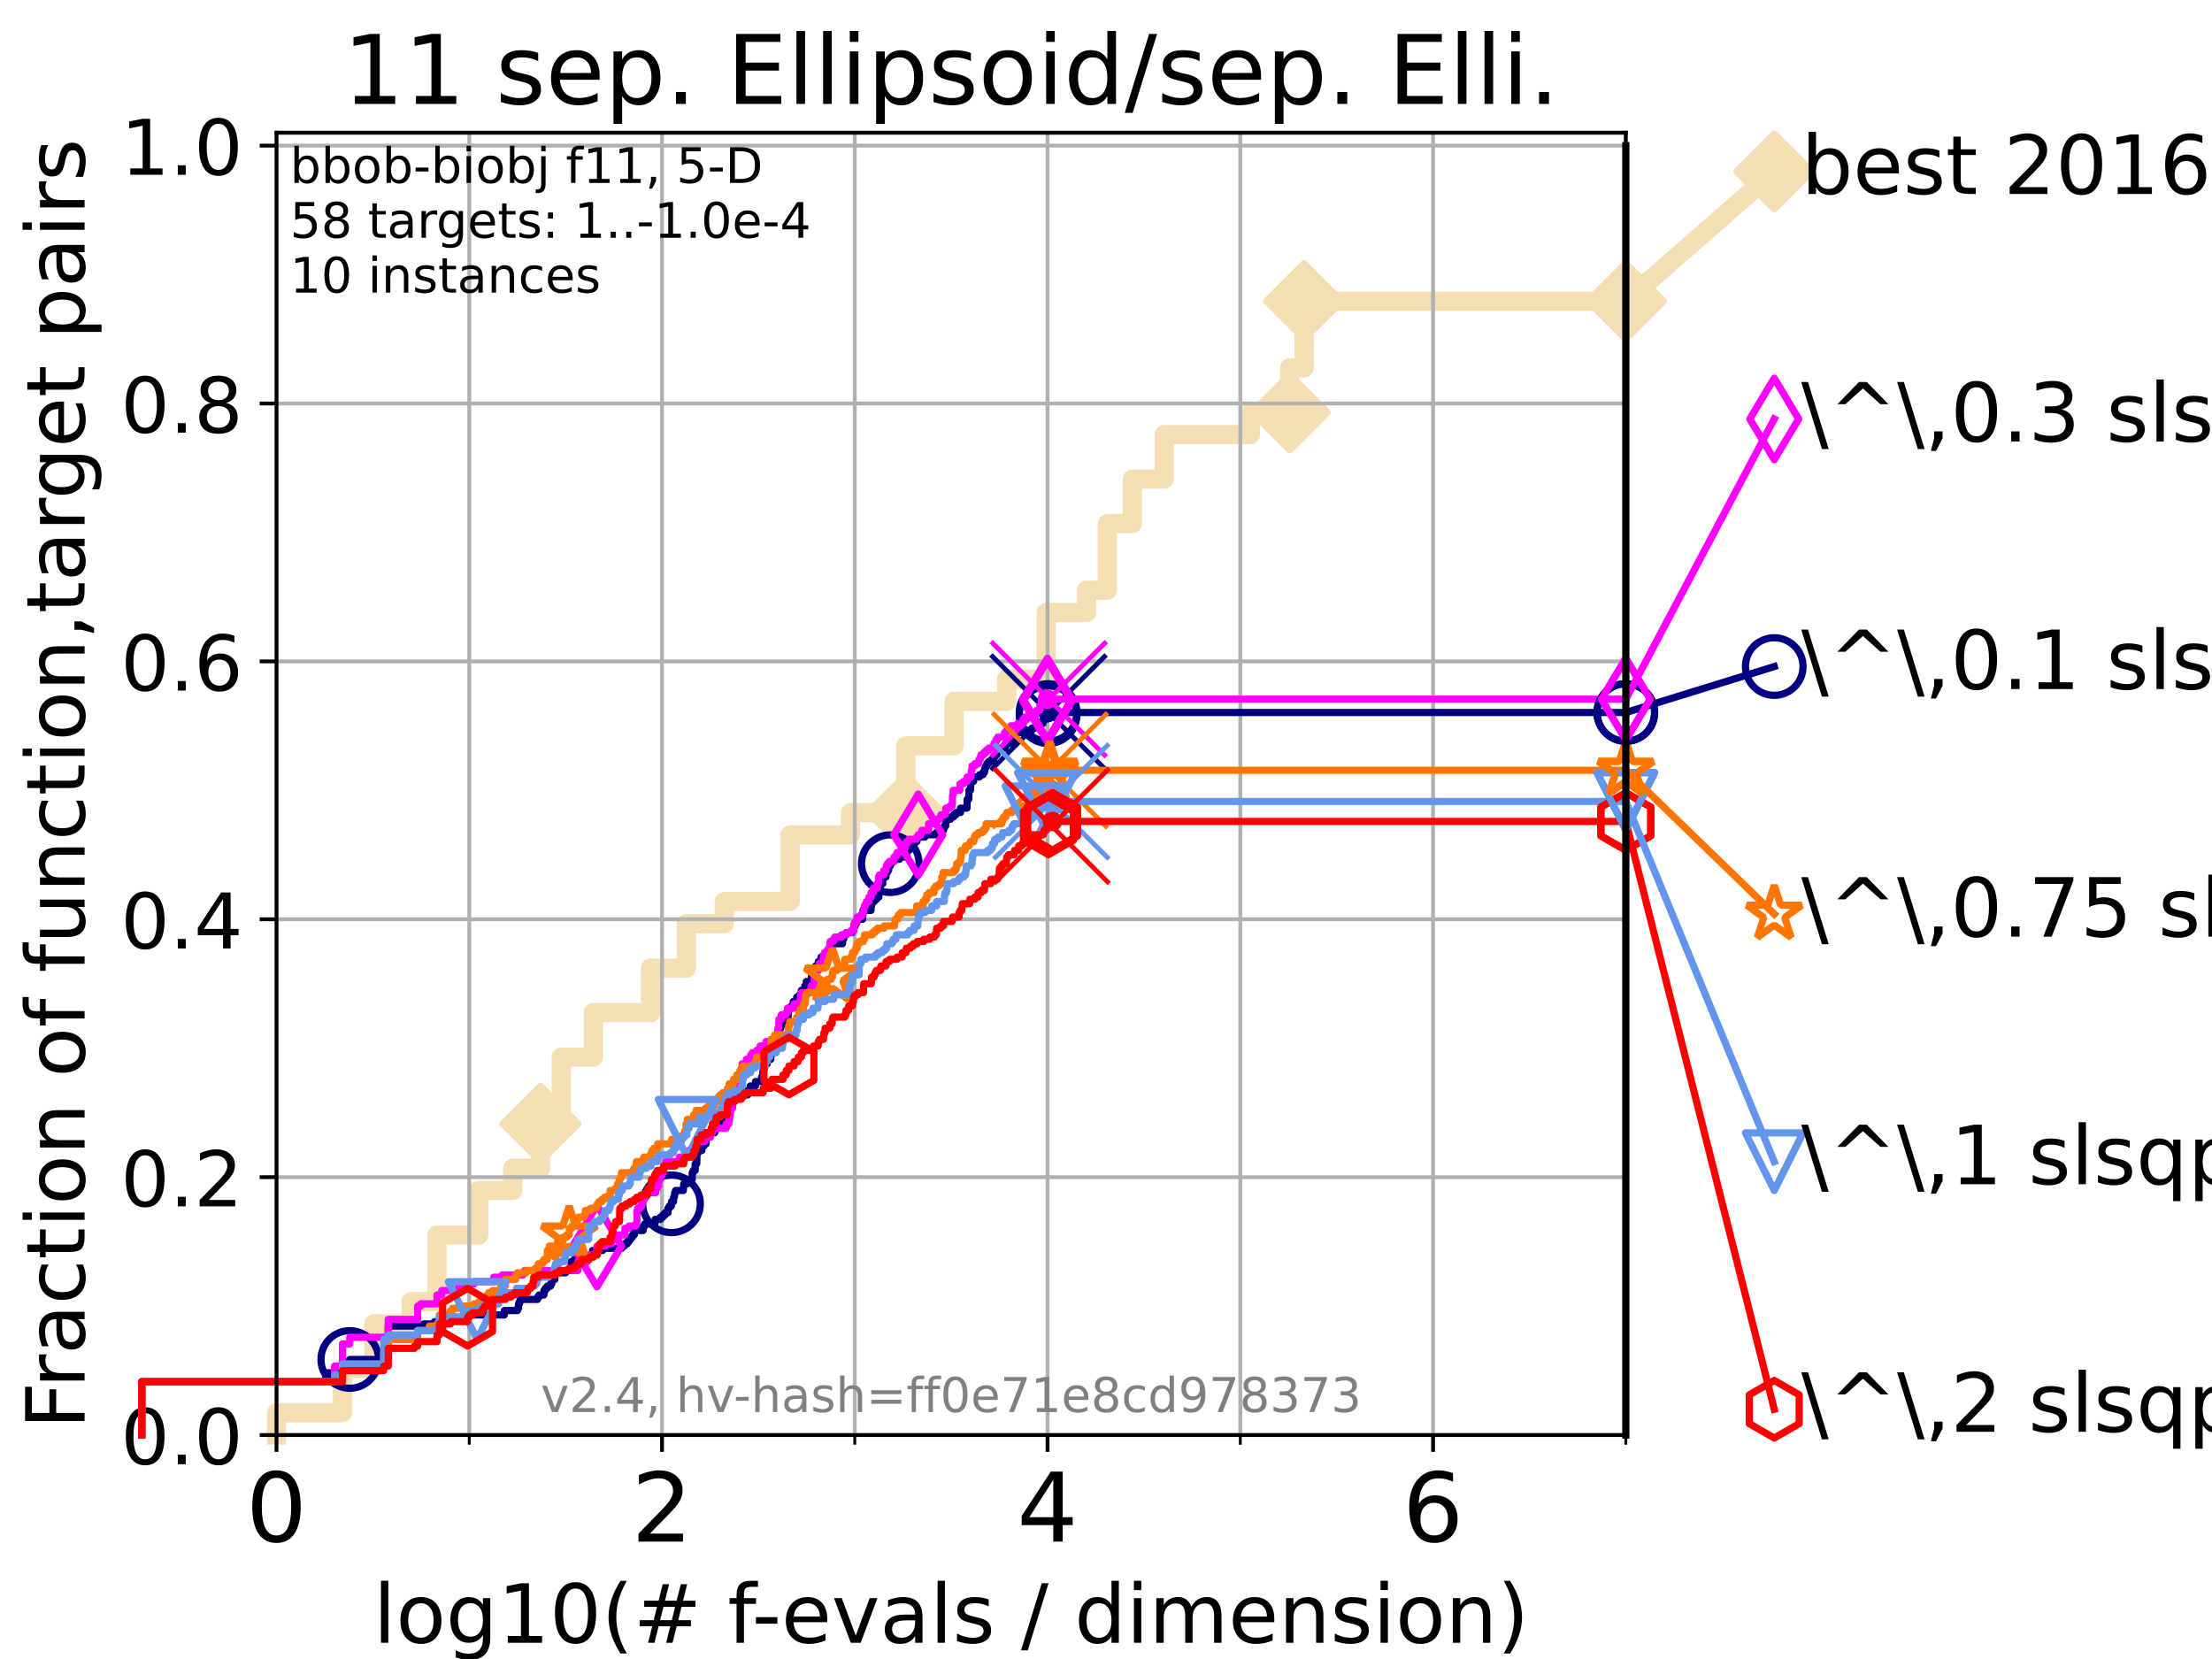 <?xml version="1.0" encoding="utf-8" standalone="no"?>
<!DOCTYPE svg PUBLIC "-//W3C//DTD SVG 1.1//EN"
  "http://www.w3.org/Graphics/SVG/1.1/DTD/svg11.dtd">
<!-- Created with matplotlib (https://matplotlib.org/) -->
<svg height="345.6pt" version="1.1" viewBox="0 0 460.8 345.6" width="460.8pt" xmlns="http://www.w3.org/2000/svg" xmlns:xlink="http://www.w3.org/1999/xlink">
 <defs>
  <style type="text/css">*{stroke-linecap:butt;stroke-linejoin:round;}</style>
 </defs>
 <g id="figure_1">
  <g id="patch_1">
   <path d="M 0 345.6 
L 460.8 345.6 
L 460.8 0 
L 0 0 
z
" style="fill:#ffffff;"/>
  </g>
  <g id="axes_1">
   <g id="patch_2">
    <path d="M 57.6 298.944 
L 338.688 298.944 
L 338.688 27.648 
L 57.6 27.648 
z
" style="fill:#ffffff;"/>
   </g>
   <g id="line2d_1">
    <path d="M 57.6 298.944 
L 57.6 294.313 
L 71.35 294.313 
L 71.35 285.05 
L 77.885 285.05 
L 77.885 275.788 
L 85.667 275.788 
L 85.667 271.157 
L 91.03 271.157 
L 91.03 257.263 
L 99.732 257.263 
L 99.732 248.001 
L 106.803 248.001 
L 106.803 243.37 
L 112.581 243.37 
L 112.581 234.107 
L 116.914 234.107 
L 116.914 220.214 
L 123.594 220.214 
L 123.594 210.951 
L 135.522 210.951 
L 135.522 201.689 
L 142.963 201.689 
L 142.963 192.426 
L 150.883 192.426 
L 150.883 187.795 
L 164.615 187.795 
L 164.615 173.901 
L 177.168 173.901 
L 177.168 169.27 
L 188.679 169.27 
L 188.679 155.377 
L 198.771 155.377 
L 198.771 146.114 
L 209.718 146.114 
L 209.718 141.483 
L 217.938 141.483 
L 217.938 127.589 
L 226.351 127.589 
L 226.351 122.958 
L 230.668 122.958 
L 230.668 109.065 
L 235.903 109.065 
L 235.903 99.802 
L 242.513 99.802 
L 242.513 90.54 
L 260.472 90.54 
L 260.472 85.909 
L 268.66 85.909 
L 268.66 76.646 
L 271.662 76.646 
L 271.662 62.753 
L 338.688 62.753 
" style="fill:none;stroke:#f5deb3;stroke-linecap:square;stroke-width:4;"/>
   </g>
   <g id="line2d_2">
    <defs>
     <path d="M 0 7.778 
L 7.778 0 
L 0 -7.778 
L -7.778 0 
z
" id="maa269dbe74" style="stroke:#f5deb3;stroke-linejoin:miter;stroke-width:1.5;"/>
    </defs>
    <g>
     <use style="fill:#f5deb3;stroke:#f5deb3;stroke-linejoin:miter;stroke-width:1.5;" x="112.581" xlink:href="#maa269dbe74" y="234.107"/>
     <use style="fill:#f5deb3;stroke:#f5deb3;stroke-linejoin:miter;stroke-width:1.5;" x="188.679" xlink:href="#maa269dbe74" y="169.27"/>
     <use style="fill:#f5deb3;stroke:#f5deb3;stroke-linejoin:miter;stroke-width:1.5;" x="268.66" xlink:href="#maa269dbe74" y="85.909"/>
     <use style="fill:#f5deb3;stroke:#f5deb3;stroke-linejoin:miter;stroke-width:1.5;" x="271.662" xlink:href="#maa269dbe74" y="62.753"/>
     <use style="fill:#f5deb3;stroke:#f5deb3;stroke-linejoin:miter;stroke-width:1.5;" x="338.688" xlink:href="#maa269dbe74" y="62.753"/>
    </g>
   </g>
   <g id="line2d_3">
    <path style="fill:none;stroke:#f5deb3;stroke-linecap:square;stroke-width:4;"/>
    <g/>
   </g>
   <g id="line2d_4">
    <path d="M 338.688 62.753 
L 369.608 35.706 
" style="fill:none;stroke:#f5deb3;stroke-linecap:square;stroke-width:4;"/>
    <g>
     <use style="fill:#f5deb3;stroke:#f5deb3;stroke-linejoin:miter;stroke-width:1.5;" x="338.688" xlink:href="#maa269dbe74" y="62.753"/>
     <use style="fill:#f5deb3;stroke:#f5deb3;stroke-linejoin:miter;stroke-width:1.5;" x="369.608" xlink:href="#maa269dbe74" y="35.706"/>
    </g>
   </g>
   <g id="matplotlib.axis_1">
    <g id="xtick_1">
     <g id="line2d_5">
      <path clip-path="url(#pe54cdad974)" d="M 57.6 298.944 
L 57.6 27.648 
" style="fill:none;stroke:#b0b0b0;stroke-linecap:square;stroke-width:0.8;"/>
     </g>
     <g id="line2d_6">
      <defs>
       <path d="M 0 0 
L 0 3.5 
" id="mc4831b71c6" style="stroke:#000000;stroke-width:0.8;"/>
      </defs>
      <g>
       <use style="stroke:#000000;stroke-width:0.8;" x="57.6" xlink:href="#mc4831b71c6" y="298.944"/>
      </g>
     </g>
     <g id="text_1">
      <!-- 0 -->
      <g transform="translate(51.237 321.141)scale(0.2 -0.2)">
       <defs>
        <path d="M 31.781 66.406 
Q 24.172 66.406 20.328 58.906 
Q 16.5 51.422 16.5 36.375 
Q 16.5 21.391 20.328 13.891 
Q 24.172 6.391 31.781 6.391 
Q 39.453 6.391 43.281 13.891 
Q 47.125 21.391 47.125 36.375 
Q 47.125 51.422 43.281 58.906 
Q 39.453 66.406 31.781 66.406 
z
M 31.781 74.219 
Q 44.047 74.219 50.516 64.516 
Q 56.984 54.828 56.984 36.375 
Q 56.984 17.969 50.516 8.266 
Q 44.047 -1.422 31.781 -1.422 
Q 19.531 -1.422 13.062 8.266 
Q 6.594 17.969 6.594 36.375 
Q 6.594 54.828 13.062 64.516 
Q 19.531 74.219 31.781 74.219 
z
" id="DejaVuSans-48"/>
       </defs>
       <use xlink:href="#DejaVuSans-48"/>
      </g>
     </g>
    </g>
    <g id="xtick_2">
     <g id="line2d_7">
      <path clip-path="url(#pe54cdad974)" d="M 137.911 298.944 
L 137.911 27.648 
" style="fill:none;stroke:#b0b0b0;stroke-linecap:square;stroke-width:0.8;"/>
     </g>
     <g id="line2d_8">
      <g>
       <use style="stroke:#000000;stroke-width:0.8;" x="137.911" xlink:href="#mc4831b71c6" y="298.944"/>
      </g>
     </g>
     <g id="text_2">
      <!-- 2 -->
      <g transform="translate(131.548 321.141)scale(0.2 -0.2)">
       <defs>
        <path d="M 19.188 8.297 
L 53.609 8.297 
L 53.609 0 
L 7.328 0 
L 7.328 8.297 
Q 12.938 14.109 22.625 23.891 
Q 32.328 33.688 34.812 36.531 
Q 39.547 41.844 41.422 45.531 
Q 43.312 49.219 43.312 52.781 
Q 43.312 58.594 39.234 62.25 
Q 35.156 65.922 28.609 65.922 
Q 23.969 65.922 18.812 64.312 
Q 13.672 62.703 7.812 59.422 
L 7.812 69.391 
Q 13.766 71.781 18.938 73 
Q 24.125 74.219 28.422 74.219 
Q 39.75 74.219 46.484 68.547 
Q 53.219 62.891 53.219 53.422 
Q 53.219 48.922 51.531 44.891 
Q 49.859 40.875 45.406 35.406 
Q 44.188 33.984 37.641 27.219 
Q 31.109 20.453 19.188 8.297 
z
" id="DejaVuSans-50"/>
       </defs>
       <use xlink:href="#DejaVuSans-50"/>
      </g>
     </g>
    </g>
    <g id="xtick_3">
     <g id="line2d_9">
      <path clip-path="url(#pe54cdad974)" d="M 218.222 298.944 
L 218.222 27.648 
" style="fill:none;stroke:#b0b0b0;stroke-linecap:square;stroke-width:0.8;"/>
     </g>
     <g id="line2d_10">
      <g>
       <use style="stroke:#000000;stroke-width:0.8;" x="218.222" xlink:href="#mc4831b71c6" y="298.944"/>
      </g>
     </g>
     <g id="text_3">
      <!-- 4 -->
      <g transform="translate(211.859 321.141)scale(0.2 -0.2)">
       <defs>
        <path d="M 37.797 64.312 
L 12.891 25.391 
L 37.797 25.391 
z
M 35.203 72.906 
L 47.609 72.906 
L 47.609 25.391 
L 58.016 25.391 
L 58.016 17.188 
L 47.609 17.188 
L 47.609 0 
L 37.797 0 
L 37.797 17.188 
L 4.891 17.188 
L 4.891 26.703 
z
" id="DejaVuSans-52"/>
       </defs>
       <use xlink:href="#DejaVuSans-52"/>
      </g>
     </g>
    </g>
    <g id="xtick_4">
     <g id="line2d_11">
      <path clip-path="url(#pe54cdad974)" d="M 298.533 298.944 
L 298.533 27.648 
" style="fill:none;stroke:#b0b0b0;stroke-linecap:square;stroke-width:0.8;"/>
     </g>
     <g id="line2d_12">
      <g>
       <use style="stroke:#000000;stroke-width:0.8;" x="298.533" xlink:href="#mc4831b71c6" y="298.944"/>
      </g>
     </g>
     <g id="text_4">
      <!-- 6 -->
      <g transform="translate(292.17 321.141)scale(0.2 -0.2)">
       <defs>
        <path d="M 33.016 40.375 
Q 26.375 40.375 22.484 35.828 
Q 18.609 31.297 18.609 23.391 
Q 18.609 15.531 22.484 10.953 
Q 26.375 6.391 33.016 6.391 
Q 39.656 6.391 43.531 10.953 
Q 47.406 15.531 47.406 23.391 
Q 47.406 31.297 43.531 35.828 
Q 39.656 40.375 33.016 40.375 
z
M 52.594 71.297 
L 52.594 62.312 
Q 48.875 64.062 45.094 64.984 
Q 41.312 65.922 37.594 65.922 
Q 27.828 65.922 22.672 59.328 
Q 17.531 52.734 16.797 39.406 
Q 19.672 43.656 24.016 45.922 
Q 28.375 48.188 33.594 48.188 
Q 44.578 48.188 50.953 41.516 
Q 57.328 34.859 57.328 23.391 
Q 57.328 12.156 50.688 5.359 
Q 44.047 -1.422 33.016 -1.422 
Q 20.359 -1.422 13.672 8.266 
Q 6.984 17.969 6.984 36.375 
Q 6.984 53.656 15.188 63.938 
Q 23.391 74.219 37.203 74.219 
Q 40.922 74.219 44.703 73.484 
Q 48.484 72.75 52.594 71.297 
z
" id="DejaVuSans-54"/>
       </defs>
       <use xlink:href="#DejaVuSans-54"/>
      </g>
     </g>
    </g>
    <g id="xtick_5">
     <g id="line2d_13">
      <path clip-path="url(#pe54cdad974)" d="M 97.755 298.944 
L 97.755 27.648 
" style="fill:none;stroke:#b0b0b0;stroke-linecap:square;stroke-width:0.8;"/>
     </g>
     <g id="line2d_14">
      <defs>
       <path d="M 0 0 
L 0 2 
" id="m558353baf1" style="stroke:#000000;stroke-width:0.6;"/>
      </defs>
      <g>
       <use style="stroke:#000000;stroke-width:0.6;" x="97.755" xlink:href="#m558353baf1" y="298.944"/>
      </g>
     </g>
    </g>
    <g id="xtick_6">
     <g id="line2d_15">
      <path clip-path="url(#pe54cdad974)" d="M 178.066 298.944 
L 178.066 27.648 
" style="fill:none;stroke:#b0b0b0;stroke-linecap:square;stroke-width:0.8;"/>
     </g>
     <g id="line2d_16">
      <g>
       <use style="stroke:#000000;stroke-width:0.6;" x="178.066" xlink:href="#m558353baf1" y="298.944"/>
      </g>
     </g>
    </g>
    <g id="xtick_7">
     <g id="line2d_17">
      <path clip-path="url(#pe54cdad974)" d="M 258.377 298.944 
L 258.377 27.648 
" style="fill:none;stroke:#b0b0b0;stroke-linecap:square;stroke-width:0.8;"/>
     </g>
     <g id="line2d_18">
      <g>
       <use style="stroke:#000000;stroke-width:0.6;" x="258.377" xlink:href="#m558353baf1" y="298.944"/>
      </g>
     </g>
    </g>
    <g id="xtick_8">
     <g id="line2d_19">
      <path clip-path="url(#pe54cdad974)" d="M 338.688 298.944 
L 338.688 27.648 
" style="fill:none;stroke:#b0b0b0;stroke-linecap:square;stroke-width:0.8;"/>
     </g>
     <g id="line2d_20">
      <g>
       <use style="stroke:#000000;stroke-width:0.6;" x="338.688" xlink:href="#m558353baf1" y="298.944"/>
      </g>
     </g>
    </g>
    <g id="text_5">
     <!-- log10(# f-evals / dimension) -->
     <g transform="translate(77.764 342.218)scale(0.17 -0.17)">
      <defs>
       <path d="M 9.422 75.984 
L 18.406 75.984 
L 18.406 0 
L 9.422 0 
z
" id="DejaVuSans-108"/>
       <path d="M 30.609 48.391 
Q 23.391 48.391 19.188 42.75 
Q 14.984 37.109 14.984 27.297 
Q 14.984 17.484 19.156 11.844 
Q 23.344 6.203 30.609 6.203 
Q 37.797 6.203 41.984 11.859 
Q 46.188 17.531 46.188 27.297 
Q 46.188 37.016 41.984 42.703 
Q 37.797 48.391 30.609 48.391 
z
M 30.609 56 
Q 42.328 56 49.016 48.375 
Q 55.719 40.766 55.719 27.297 
Q 55.719 13.875 49.016 6.219 
Q 42.328 -1.422 30.609 -1.422 
Q 18.844 -1.422 12.172 6.219 
Q 5.516 13.875 5.516 27.297 
Q 5.516 40.766 12.172 48.375 
Q 18.844 56 30.609 56 
z
" id="DejaVuSans-111"/>
       <path d="M 45.406 27.984 
Q 45.406 37.75 41.375 43.109 
Q 37.359 48.484 30.078 48.484 
Q 22.859 48.484 18.828 43.109 
Q 14.797 37.75 14.797 27.984 
Q 14.797 18.266 18.828 12.891 
Q 22.859 7.516 30.078 7.516 
Q 37.359 7.516 41.375 12.891 
Q 45.406 18.266 45.406 27.984 
z
M 54.391 6.781 
Q 54.391 -7.172 48.188 -13.984 
Q 42 -20.797 29.203 -20.797 
Q 24.469 -20.797 20.266 -20.094 
Q 16.062 -19.391 12.109 -17.922 
L 12.109 -9.188 
Q 16.062 -11.328 19.922 -12.344 
Q 23.781 -13.375 27.781 -13.375 
Q 36.625 -13.375 41.016 -8.766 
Q 45.406 -4.156 45.406 5.172 
L 45.406 9.625 
Q 42.625 4.781 38.281 2.391 
Q 33.938 0 27.875 0 
Q 17.828 0 11.672 7.656 
Q 5.516 15.328 5.516 27.984 
Q 5.516 40.672 11.672 48.328 
Q 17.828 56 27.875 56 
Q 33.938 56 38.281 53.609 
Q 42.625 51.219 45.406 46.391 
L 45.406 54.688 
L 54.391 54.688 
z
" id="DejaVuSans-103"/>
       <path d="M 12.406 8.297 
L 28.516 8.297 
L 28.516 63.922 
L 10.984 60.406 
L 10.984 69.391 
L 28.422 72.906 
L 38.281 72.906 
L 38.281 8.297 
L 54.391 8.297 
L 54.391 0 
L 12.406 0 
z
" id="DejaVuSans-49"/>
       <path d="M 31 75.875 
Q 24.469 64.656 21.281 53.656 
Q 18.109 42.672 18.109 31.391 
Q 18.109 20.125 21.312 9.062 
Q 24.516 -2 31 -13.188 
L 23.188 -13.188 
Q 15.875 -1.703 12.234 9.375 
Q 8.594 20.453 8.594 31.391 
Q 8.594 42.281 12.203 53.312 
Q 15.828 64.359 23.188 75.875 
z
" id="DejaVuSans-40"/>
       <path d="M 51.125 44 
L 36.922 44 
L 32.812 27.688 
L 47.125 27.688 
z
M 43.797 71.781 
L 38.719 51.516 
L 52.984 51.516 
L 58.109 71.781 
L 65.922 71.781 
L 60.891 51.516 
L 76.125 51.516 
L 76.125 44 
L 58.984 44 
L 54.984 27.688 
L 70.516 27.688 
L 70.516 20.219 
L 53.078 20.219 
L 48 0 
L 40.188 0 
L 45.219 20.219 
L 30.906 20.219 
L 25.875 0 
L 18.016 0 
L 23.094 20.219 
L 7.719 20.219 
L 7.719 27.688 
L 24.906 27.688 
L 29 44 
L 13.281 44 
L 13.281 51.516 
L 30.906 51.516 
L 35.891 71.781 
z
" id="DejaVuSans-35"/>
       <path id="DejaVuSans-32"/>
       <path d="M 37.109 75.984 
L 37.109 68.5 
L 28.516 68.5 
Q 23.688 68.5 21.797 66.547 
Q 19.922 64.594 19.922 59.516 
L 19.922 54.688 
L 34.719 54.688 
L 34.719 47.703 
L 19.922 47.703 
L 19.922 0 
L 10.891 0 
L 10.891 47.703 
L 2.297 47.703 
L 2.297 54.688 
L 10.891 54.688 
L 10.891 58.5 
Q 10.891 67.625 15.141 71.797 
Q 19.391 75.984 28.609 75.984 
z
" id="DejaVuSans-102"/>
       <path d="M 4.891 31.391 
L 31.203 31.391 
L 31.203 23.391 
L 4.891 23.391 
z
" id="DejaVuSans-45"/>
       <path d="M 56.203 29.594 
L 56.203 25.203 
L 14.891 25.203 
Q 15.484 15.922 20.484 11.062 
Q 25.484 6.203 34.422 6.203 
Q 39.594 6.203 44.453 7.469 
Q 49.312 8.734 54.109 11.281 
L 54.109 2.781 
Q 49.266 0.734 44.188 -0.344 
Q 39.109 -1.422 33.891 -1.422 
Q 20.797 -1.422 13.156 6.188 
Q 5.516 13.812 5.516 26.812 
Q 5.516 40.234 12.766 48.109 
Q 20.016 56 32.328 56 
Q 43.359 56 49.781 48.891 
Q 56.203 41.797 56.203 29.594 
z
M 47.219 32.234 
Q 47.125 39.594 43.094 43.984 
Q 39.062 48.391 32.422 48.391 
Q 24.906 48.391 20.391 44.141 
Q 15.875 39.891 15.188 32.172 
z
" id="DejaVuSans-101"/>
       <path d="M 2.984 54.688 
L 12.5 54.688 
L 29.594 8.797 
L 46.688 54.688 
L 56.203 54.688 
L 35.688 0 
L 23.484 0 
z
" id="DejaVuSans-118"/>
       <path d="M 34.281 27.484 
Q 23.391 27.484 19.188 25 
Q 14.984 22.516 14.984 16.5 
Q 14.984 11.719 18.141 8.906 
Q 21.297 6.109 26.703 6.109 
Q 34.188 6.109 38.703 11.406 
Q 43.219 16.703 43.219 25.484 
L 43.219 27.484 
z
M 52.203 31.203 
L 52.203 0 
L 43.219 0 
L 43.219 8.297 
Q 40.141 3.328 35.547 0.953 
Q 30.953 -1.422 24.312 -1.422 
Q 15.922 -1.422 10.953 3.297 
Q 6 8.016 6 15.922 
Q 6 25.141 12.172 29.828 
Q 18.359 34.516 30.609 34.516 
L 43.219 34.516 
L 43.219 35.406 
Q 43.219 41.609 39.141 45 
Q 35.062 48.391 27.688 48.391 
Q 23 48.391 18.547 47.266 
Q 14.109 46.141 10.016 43.891 
L 10.016 52.203 
Q 14.938 54.109 19.578 55.047 
Q 24.219 56 28.609 56 
Q 40.484 56 46.344 49.844 
Q 52.203 43.703 52.203 31.203 
z
" id="DejaVuSans-97"/>
       <path d="M 44.281 53.078 
L 44.281 44.578 
Q 40.484 46.531 36.375 47.5 
Q 32.281 48.484 27.875 48.484 
Q 21.188 48.484 17.844 46.438 
Q 14.5 44.391 14.5 40.281 
Q 14.5 37.156 16.891 35.375 
Q 19.281 33.594 26.516 31.984 
L 29.594 31.297 
Q 39.156 29.25 43.188 25.516 
Q 47.219 21.781 47.219 15.094 
Q 47.219 7.469 41.188 3.016 
Q 35.156 -1.422 24.609 -1.422 
Q 20.219 -1.422 15.453 -0.562 
Q 10.688 0.297 5.422 2 
L 5.422 11.281 
Q 10.406 8.688 15.234 7.391 
Q 20.062 6.109 24.812 6.109 
Q 31.156 6.109 34.562 8.281 
Q 37.984 10.453 37.984 14.406 
Q 37.984 18.062 35.516 20.016 
Q 33.062 21.969 24.703 23.781 
L 21.578 24.516 
Q 13.234 26.266 9.516 29.906 
Q 5.812 33.547 5.812 39.891 
Q 5.812 47.609 11.281 51.797 
Q 16.75 56 26.812 56 
Q 31.781 56 36.172 55.266 
Q 40.578 54.547 44.281 53.078 
z
" id="DejaVuSans-115"/>
       <path d="M 25.391 72.906 
L 33.688 72.906 
L 8.297 -9.281 
L 0 -9.281 
z
" id="DejaVuSans-47"/>
       <path d="M 45.406 46.391 
L 45.406 75.984 
L 54.391 75.984 
L 54.391 0 
L 45.406 0 
L 45.406 8.203 
Q 42.578 3.328 38.25 0.953 
Q 33.938 -1.422 27.875 -1.422 
Q 17.969 -1.422 11.734 6.484 
Q 5.516 14.406 5.516 27.297 
Q 5.516 40.188 11.734 48.094 
Q 17.969 56 27.875 56 
Q 33.938 56 38.25 53.625 
Q 42.578 51.266 45.406 46.391 
z
M 14.797 27.297 
Q 14.797 17.391 18.875 11.75 
Q 22.953 6.109 30.078 6.109 
Q 37.203 6.109 41.297 11.75 
Q 45.406 17.391 45.406 27.297 
Q 45.406 37.203 41.297 42.844 
Q 37.203 48.484 30.078 48.484 
Q 22.953 48.484 18.875 42.844 
Q 14.797 37.203 14.797 27.297 
z
" id="DejaVuSans-100"/>
       <path d="M 9.422 54.688 
L 18.406 54.688 
L 18.406 0 
L 9.422 0 
z
M 9.422 75.984 
L 18.406 75.984 
L 18.406 64.594 
L 9.422 64.594 
z
" id="DejaVuSans-105"/>
       <path d="M 52 44.188 
Q 55.375 50.25 60.062 53.125 
Q 64.75 56 71.094 56 
Q 79.641 56 84.281 50.016 
Q 88.922 44.047 88.922 33.016 
L 88.922 0 
L 79.891 0 
L 79.891 32.719 
Q 79.891 40.578 77.094 44.375 
Q 74.312 48.188 68.609 48.188 
Q 61.625 48.188 57.562 43.547 
Q 53.516 38.922 53.516 30.906 
L 53.516 0 
L 44.484 0 
L 44.484 32.719 
Q 44.484 40.625 41.703 44.406 
Q 38.922 48.188 33.109 48.188 
Q 26.219 48.188 22.156 43.531 
Q 18.109 38.875 18.109 30.906 
L 18.109 0 
L 9.078 0 
L 9.078 54.688 
L 18.109 54.688 
L 18.109 46.188 
Q 21.188 51.219 25.484 53.609 
Q 29.781 56 35.688 56 
Q 41.656 56 45.828 52.969 
Q 50 49.953 52 44.188 
z
" id="DejaVuSans-109"/>
       <path d="M 54.891 33.016 
L 54.891 0 
L 45.906 0 
L 45.906 32.719 
Q 45.906 40.484 42.875 44.328 
Q 39.844 48.188 33.797 48.188 
Q 26.516 48.188 22.312 43.547 
Q 18.109 38.922 18.109 30.906 
L 18.109 0 
L 9.078 0 
L 9.078 54.688 
L 18.109 54.688 
L 18.109 46.188 
Q 21.344 51.125 25.703 53.562 
Q 30.078 56 35.797 56 
Q 45.219 56 50.047 50.172 
Q 54.891 44.344 54.891 33.016 
z
" id="DejaVuSans-110"/>
       <path d="M 8.016 75.875 
L 15.828 75.875 
Q 23.141 64.359 26.781 53.312 
Q 30.422 42.281 30.422 31.391 
Q 30.422 20.453 26.781 9.375 
Q 23.141 -1.703 15.828 -13.188 
L 8.016 -13.188 
Q 14.5 -2 17.703 9.062 
Q 20.906 20.125 20.906 31.391 
Q 20.906 42.672 17.703 53.656 
Q 14.5 64.656 8.016 75.875 
z
" id="DejaVuSans-41"/>
      </defs>
      <use xlink:href="#DejaVuSans-108"/>
      <use x="27.783" xlink:href="#DejaVuSans-111"/>
      <use x="88.965" xlink:href="#DejaVuSans-103"/>
      <use x="152.441" xlink:href="#DejaVuSans-49"/>
      <use x="216.064" xlink:href="#DejaVuSans-48"/>
      <use x="279.688" xlink:href="#DejaVuSans-40"/>
      <use x="318.701" xlink:href="#DejaVuSans-35"/>
      <use x="402.49" xlink:href="#DejaVuSans-32"/>
      <use x="434.277" xlink:href="#DejaVuSans-102"/>
      <use x="463.982" xlink:href="#DejaVuSans-45"/>
      <use x="500.066" xlink:href="#DejaVuSans-101"/>
      <use x="561.59" xlink:href="#DejaVuSans-118"/>
      <use x="620.77" xlink:href="#DejaVuSans-97"/>
      <use x="682.049" xlink:href="#DejaVuSans-108"/>
      <use x="709.832" xlink:href="#DejaVuSans-115"/>
      <use x="761.932" xlink:href="#DejaVuSans-32"/>
      <use x="793.719" xlink:href="#DejaVuSans-47"/>
      <use x="827.41" xlink:href="#DejaVuSans-32"/>
      <use x="859.197" xlink:href="#DejaVuSans-100"/>
      <use x="922.674" xlink:href="#DejaVuSans-105"/>
      <use x="950.457" xlink:href="#DejaVuSans-109"/>
      <use x="1047.869" xlink:href="#DejaVuSans-101"/>
      <use x="1109.393" xlink:href="#DejaVuSans-110"/>
      <use x="1172.771" xlink:href="#DejaVuSans-115"/>
      <use x="1224.871" xlink:href="#DejaVuSans-105"/>
      <use x="1252.654" xlink:href="#DejaVuSans-111"/>
      <use x="1313.836" xlink:href="#DejaVuSans-110"/>
      <use x="1377.215" xlink:href="#DejaVuSans-41"/>
     </g>
    </g>
   </g>
   <g id="matplotlib.axis_2">
    <g id="ytick_1">
     <g id="line2d_21">
      <path clip-path="url(#pe54cdad974)" d="M 57.6 298.944 
L 338.688 298.944 
" style="fill:none;stroke:#b0b0b0;stroke-linecap:square;stroke-width:0.8;"/>
     </g>
     <g id="line2d_22">
      <defs>
       <path d="M 0 0 
L -3.5 0 
" id="m0bb64264da" style="stroke:#000000;stroke-width:0.8;"/>
      </defs>
      <g>
       <use style="stroke:#000000;stroke-width:0.8;" x="57.6" xlink:href="#m0bb64264da" y="298.944"/>
      </g>
     </g>
     <g id="text_6">
      <!-- 0.0 -->
      <g transform="translate(25.155 305.023)scale(0.16 -0.16)">
       <defs>
        <path d="M 10.688 12.406 
L 21 12.406 
L 21 0 
L 10.688 0 
z
" id="DejaVuSans-46"/>
       </defs>
       <use xlink:href="#DejaVuSans-48"/>
       <use x="63.623" xlink:href="#DejaVuSans-46"/>
       <use x="95.41" xlink:href="#DejaVuSans-48"/>
      </g>
     </g>
    </g>
    <g id="ytick_2">
     <g id="line2d_23">
      <path clip-path="url(#pe54cdad974)" d="M 57.6 245.222 
L 338.688 245.222 
" style="fill:none;stroke:#b0b0b0;stroke-linecap:square;stroke-width:0.8;"/>
     </g>
     <g id="line2d_24">
      <g>
       <use style="stroke:#000000;stroke-width:0.8;" x="57.6" xlink:href="#m0bb64264da" y="245.222"/>
      </g>
     </g>
     <g id="text_7">
      <!-- 0.2 -->
      <g transform="translate(25.155 251.301)scale(0.16 -0.16)">
       <use xlink:href="#DejaVuSans-48"/>
       <use x="63.623" xlink:href="#DejaVuSans-46"/>
       <use x="95.41" xlink:href="#DejaVuSans-50"/>
      </g>
     </g>
    </g>
    <g id="ytick_3">
     <g id="line2d_25">
      <path clip-path="url(#pe54cdad974)" d="M 57.6 191.5 
L 338.688 191.5 
" style="fill:none;stroke:#b0b0b0;stroke-linecap:square;stroke-width:0.8;"/>
     </g>
     <g id="line2d_26">
      <g>
       <use style="stroke:#000000;stroke-width:0.8;" x="57.6" xlink:href="#m0bb64264da" y="191.5"/>
      </g>
     </g>
     <g id="text_8">
      <!-- 0.4 -->
      <g transform="translate(25.155 197.579)scale(0.16 -0.16)">
       <use xlink:href="#DejaVuSans-48"/>
       <use x="63.623" xlink:href="#DejaVuSans-46"/>
       <use x="95.41" xlink:href="#DejaVuSans-52"/>
      </g>
     </g>
    </g>
    <g id="ytick_4">
     <g id="line2d_27">
      <path clip-path="url(#pe54cdad974)" d="M 57.6 137.778 
L 338.688 137.778 
" style="fill:none;stroke:#b0b0b0;stroke-linecap:square;stroke-width:0.8;"/>
     </g>
     <g id="line2d_28">
      <g>
       <use style="stroke:#000000;stroke-width:0.8;" x="57.6" xlink:href="#m0bb64264da" y="137.778"/>
      </g>
     </g>
     <g id="text_9">
      <!-- 0.6 -->
      <g transform="translate(25.155 143.857)scale(0.16 -0.16)">
       <use xlink:href="#DejaVuSans-48"/>
       <use x="63.623" xlink:href="#DejaVuSans-46"/>
       <use x="95.41" xlink:href="#DejaVuSans-54"/>
      </g>
     </g>
    </g>
    <g id="ytick_5">
     <g id="line2d_29">
      <path clip-path="url(#pe54cdad974)" d="M 57.6 84.056 
L 338.688 84.056 
" style="fill:none;stroke:#b0b0b0;stroke-linecap:square;stroke-width:0.8;"/>
     </g>
     <g id="line2d_30">
      <g>
       <use style="stroke:#000000;stroke-width:0.8;" x="57.6" xlink:href="#m0bb64264da" y="84.056"/>
      </g>
     </g>
     <g id="text_10">
      <!-- 0.8 -->
      <g transform="translate(25.155 90.135)scale(0.16 -0.16)">
       <defs>
        <path d="M 31.781 34.625 
Q 24.75 34.625 20.719 30.859 
Q 16.703 27.094 16.703 20.516 
Q 16.703 13.922 20.719 10.156 
Q 24.75 6.391 31.781 6.391 
Q 38.812 6.391 42.859 10.172 
Q 46.922 13.969 46.922 20.516 
Q 46.922 27.094 42.891 30.859 
Q 38.875 34.625 31.781 34.625 
z
M 21.922 38.812 
Q 15.578 40.375 12.031 44.719 
Q 8.5 49.078 8.5 55.328 
Q 8.5 64.062 14.719 69.141 
Q 20.953 74.219 31.781 74.219 
Q 42.672 74.219 48.875 69.141 
Q 55.078 64.062 55.078 55.328 
Q 55.078 49.078 51.531 44.719 
Q 48 40.375 41.703 38.812 
Q 48.828 37.156 52.797 32.312 
Q 56.781 27.484 56.781 20.516 
Q 56.781 9.906 50.312 4.234 
Q 43.844 -1.422 31.781 -1.422 
Q 19.734 -1.422 13.25 4.234 
Q 6.781 9.906 6.781 20.516 
Q 6.781 27.484 10.781 32.312 
Q 14.797 37.156 21.922 38.812 
z
M 18.312 54.391 
Q 18.312 48.734 21.844 45.562 
Q 25.391 42.391 31.781 42.391 
Q 38.141 42.391 41.719 45.562 
Q 45.312 48.734 45.312 54.391 
Q 45.312 60.062 41.719 63.234 
Q 38.141 66.406 31.781 66.406 
Q 25.391 66.406 21.844 63.234 
Q 18.312 60.062 18.312 54.391 
z
" id="DejaVuSans-56"/>
       </defs>
       <use xlink:href="#DejaVuSans-48"/>
       <use x="63.623" xlink:href="#DejaVuSans-46"/>
       <use x="95.41" xlink:href="#DejaVuSans-56"/>
      </g>
     </g>
    </g>
    <g id="ytick_6">
     <g id="line2d_31">
      <path clip-path="url(#pe54cdad974)" d="M 57.6 30.334 
L 338.688 30.334 
" style="fill:none;stroke:#b0b0b0;stroke-linecap:square;stroke-width:0.8;"/>
     </g>
     <g id="line2d_32">
      <g>
       <use style="stroke:#000000;stroke-width:0.8;" x="57.6" xlink:href="#m0bb64264da" y="30.334"/>
      </g>
     </g>
     <g id="text_11">
      <!-- 1.0 -->
      <g transform="translate(25.155 36.413)scale(0.16 -0.16)">
       <use xlink:href="#DejaVuSans-49"/>
       <use x="63.623" xlink:href="#DejaVuSans-46"/>
       <use x="95.41" xlink:href="#DejaVuSans-48"/>
      </g>
     </g>
    </g>
    <g id="text_12">
     <!-- Fraction of function,target pairs -->
     <g transform="translate(17.62 297.681)rotate(-90)scale(0.17 -0.17)">
      <defs>
       <path d="M 9.812 72.906 
L 51.703 72.906 
L 51.703 64.594 
L 19.672 64.594 
L 19.672 43.109 
L 48.578 43.109 
L 48.578 34.812 
L 19.672 34.812 
L 19.672 0 
L 9.812 0 
z
" id="DejaVuSans-70"/>
       <path d="M 41.109 46.297 
Q 39.594 47.172 37.812 47.578 
Q 36.031 48 33.891 48 
Q 26.266 48 22.188 43.047 
Q 18.109 38.094 18.109 28.812 
L 18.109 0 
L 9.078 0 
L 9.078 54.688 
L 18.109 54.688 
L 18.109 46.188 
Q 20.953 51.172 25.484 53.578 
Q 30.031 56 36.531 56 
Q 37.453 56 38.578 55.875 
Q 39.703 55.766 41.062 55.516 
z
" id="DejaVuSans-114"/>
       <path d="M 48.781 52.594 
L 48.781 44.188 
Q 44.969 46.297 41.141 47.344 
Q 37.312 48.391 33.406 48.391 
Q 24.656 48.391 19.812 42.844 
Q 14.984 37.312 14.984 27.297 
Q 14.984 17.281 19.812 11.734 
Q 24.656 6.203 33.406 6.203 
Q 37.312 6.203 41.141 7.25 
Q 44.969 8.297 48.781 10.406 
L 48.781 2.094 
Q 45.016 0.344 40.984 -0.531 
Q 36.969 -1.422 32.422 -1.422 
Q 20.062 -1.422 12.781 6.344 
Q 5.516 14.109 5.516 27.297 
Q 5.516 40.672 12.859 48.328 
Q 20.219 56 33.016 56 
Q 37.156 56 41.109 55.141 
Q 45.062 54.297 48.781 52.594 
z
" id="DejaVuSans-99"/>
       <path d="M 18.312 70.219 
L 18.312 54.688 
L 36.812 54.688 
L 36.812 47.703 
L 18.312 47.703 
L 18.312 18.016 
Q 18.312 11.328 20.141 9.422 
Q 21.969 7.516 27.594 7.516 
L 36.812 7.516 
L 36.812 0 
L 27.594 0 
Q 17.188 0 13.234 3.875 
Q 9.281 7.766 9.281 18.016 
L 9.281 47.703 
L 2.688 47.703 
L 2.688 54.688 
L 9.281 54.688 
L 9.281 70.219 
z
" id="DejaVuSans-116"/>
       <path d="M 8.5 21.578 
L 8.5 54.688 
L 17.484 54.688 
L 17.484 21.922 
Q 17.484 14.156 20.5 10.266 
Q 23.531 6.391 29.594 6.391 
Q 36.859 6.391 41.078 11.031 
Q 45.312 15.672 45.312 23.688 
L 45.312 54.688 
L 54.297 54.688 
L 54.297 0 
L 45.312 0 
L 45.312 8.406 
Q 42.047 3.422 37.719 1 
Q 33.406 -1.422 27.688 -1.422 
Q 18.266 -1.422 13.375 4.438 
Q 8.5 10.297 8.5 21.578 
z
M 31.109 56 
z
" id="DejaVuSans-117"/>
       <path d="M 11.719 12.406 
L 22.016 12.406 
L 22.016 4 
L 14.016 -11.625 
L 7.719 -11.625 
L 11.719 4 
z
" id="DejaVuSans-44"/>
       <path d="M 18.109 8.203 
L 18.109 -20.797 
L 9.078 -20.797 
L 9.078 54.688 
L 18.109 54.688 
L 18.109 46.391 
Q 20.953 51.266 25.266 53.625 
Q 29.594 56 35.594 56 
Q 45.562 56 51.781 48.094 
Q 58.016 40.188 58.016 27.297 
Q 58.016 14.406 51.781 6.484 
Q 45.562 -1.422 35.594 -1.422 
Q 29.594 -1.422 25.266 0.953 
Q 20.953 3.328 18.109 8.203 
z
M 48.688 27.297 
Q 48.688 37.203 44.609 42.844 
Q 40.531 48.484 33.406 48.484 
Q 26.266 48.484 22.188 42.844 
Q 18.109 37.203 18.109 27.297 
Q 18.109 17.391 22.188 11.75 
Q 26.266 6.109 33.406 6.109 
Q 40.531 6.109 44.609 11.75 
Q 48.688 17.391 48.688 27.297 
z
" id="DejaVuSans-112"/>
      </defs>
      <use xlink:href="#DejaVuSans-70"/>
      <use x="50.27" xlink:href="#DejaVuSans-114"/>
      <use x="91.383" xlink:href="#DejaVuSans-97"/>
      <use x="152.662" xlink:href="#DejaVuSans-99"/>
      <use x="207.643" xlink:href="#DejaVuSans-116"/>
      <use x="246.852" xlink:href="#DejaVuSans-105"/>
      <use x="274.635" xlink:href="#DejaVuSans-111"/>
      <use x="335.816" xlink:href="#DejaVuSans-110"/>
      <use x="399.195" xlink:href="#DejaVuSans-32"/>
      <use x="430.982" xlink:href="#DejaVuSans-111"/>
      <use x="492.164" xlink:href="#DejaVuSans-102"/>
      <use x="527.369" xlink:href="#DejaVuSans-32"/>
      <use x="559.156" xlink:href="#DejaVuSans-102"/>
      <use x="594.361" xlink:href="#DejaVuSans-117"/>
      <use x="657.74" xlink:href="#DejaVuSans-110"/>
      <use x="721.119" xlink:href="#DejaVuSans-99"/>
      <use x="776.1" xlink:href="#DejaVuSans-116"/>
      <use x="815.309" xlink:href="#DejaVuSans-105"/>
      <use x="843.092" xlink:href="#DejaVuSans-111"/>
      <use x="904.273" xlink:href="#DejaVuSans-110"/>
      <use x="967.652" xlink:href="#DejaVuSans-44"/>
      <use x="999.439" xlink:href="#DejaVuSans-116"/>
      <use x="1038.648" xlink:href="#DejaVuSans-97"/>
      <use x="1099.928" xlink:href="#DejaVuSans-114"/>
      <use x="1139.291" xlink:href="#DejaVuSans-103"/>
      <use x="1202.768" xlink:href="#DejaVuSans-101"/>
      <use x="1264.291" xlink:href="#DejaVuSans-116"/>
      <use x="1303.5" xlink:href="#DejaVuSans-32"/>
      <use x="1335.287" xlink:href="#DejaVuSans-112"/>
      <use x="1398.764" xlink:href="#DejaVuSans-97"/>
      <use x="1460.043" xlink:href="#DejaVuSans-105"/>
      <use x="1487.826" xlink:href="#DejaVuSans-114"/>
      <use x="1528.939" xlink:href="#DejaVuSans-115"/>
     </g>
    </g>
   </g>
   <g id="line2d_33">
    <defs>
     <path d="M 0 1.5 
C 0.398 1.5 0.779 1.342 1.061 1.061 
C 1.342 0.779 1.5 0.398 1.5 0 
C 1.5 -0.398 1.342 -0.779 1.061 -1.061 
C 0.779 -1.342 0.398 -1.5 0 -1.5 
C -0.398 -1.5 -0.779 -1.342 -1.061 -1.061 
C -1.342 -0.779 -1.5 -0.398 -1.5 0 
C -1.5 0.398 -1.342 0.779 -1.061 1.061 
C -0.779 1.342 -0.398 1.5 0 1.5 
z
" id="mddc6fd8019" style="stroke:#f5deb3;"/>
    </defs>
    <g>
     <use style="fill:#f5deb3;stroke:#f5deb3;" x="271.662" xlink:href="#mddc6fd8019" y="62.753"/>
     <use style="fill:#f5deb3;stroke:#f5deb3;" x="271.662" xlink:href="#mddc6fd8019" y="62.753"/>
    </g>
   </g>
   <g id="line2d_34">
    <defs>
     <path d="M 0 1.5 
C 0.398 1.5 0.779 1.342 1.061 1.061 
C 1.342 0.779 1.5 0.398 1.5 0 
C 1.5 -0.398 1.342 -0.779 1.061 -1.061 
C 0.779 -1.342 0.398 -1.5 0 -1.5 
C -0.398 -1.5 -0.779 -1.342 -1.061 -1.061 
C -1.342 -0.779 -1.5 -0.398 -1.5 0 
C -1.5 0.398 -1.342 0.779 -1.061 1.061 
C -0.779 1.342 -0.398 1.5 0 1.5 
z
" id="m8ce9215a20" style="stroke:#000080;"/>
    </defs>
    <g>
     <use style="fill:#000080;stroke:#000080;" x="218.334" xlink:href="#m8ce9215a20" y="148.43"/>
     <use style="fill:#000080;stroke:#000080;" x="218.334" xlink:href="#m8ce9215a20" y="148.43"/>
    </g>
   </g>
   <g id="line2d_35">
    <path d="M 29.533 298.944 
L 29.533 287.829 
L 67.851 287.829 
L 67.851 285.977 
L 71.35 285.977 
L 71.35 283.661 
L 72.868 283.661 
L 72.868 283.198 
L 80.881 283.198 
L 80.881 276.251 
L 88.256 276.251 
L 88.256 275.788 
L 90.509 275.788 
L 90.509 275.325 
L 92.504 275.325 
L 92.504 274.399 
L 96.676 274.399 
L 96.676 273.935 
L 105.057 273.935 
L 105.057 273.009 
L 107.811 273.009 
L 107.811 272.546 
L 108.006 272.546 
L 108.006 271.62 
L 108.199 271.62 
L 108.199 271.157 
L 108.389 271.157 
L 108.389 270.694 
L 111.975 270.694 
L 111.975 270.231 
L 112.281 270.231 
L 112.281 269.767 
L 113.311 269.767 
L 113.311 268.841 
L 113.595 268.841 
L 113.595 268.378 
L 114.012 268.378 
L 114.012 267.915 
L 114.685 267.915 
L 114.685 267.452 
L 114.947 267.452 
L 114.947 266.526 
L 115.586 266.526 
L 115.586 265.599 
L 115.711 265.599 
L 115.711 265.136 
L 117.821 265.136 
L 117.821 264.673 
L 118.994 264.673 
L 118.994 262.821 
L 119.603 262.821 
L 119.603 262.357 
L 121.668 262.357 
L 121.668 261.894 
L 123.434 261.894 
L 123.434 260.505 
L 125.542 260.505 
L 125.542 260.042 
L 129.518 260.042 
L 129.518 259.579 
L 130.073 259.579 
L 130.073 259.116 
L 130.665 259.116 
L 130.665 258.653 
L 131.031 258.653 
L 131.031 258.189 
L 131.389 258.189 
L 131.389 257.726 
L 131.74 257.726 
L 131.74 257.263 
L 132.133 257.263 
L 132.133 256.337 
L 133.976 256.337 
L 133.976 255.411 
L 134.322 255.411 
L 134.322 254.948 
L 136.457 254.948 
L 136.457 254.021 
L 137.559 254.021 
L 137.559 253.558 
L 138.084 253.558 
L 138.084 253.095 
L 138.561 253.095 
L 138.561 252.632 
L 139.156 252.632 
L 139.156 251.706 
L 139.414 251.706 
L 139.414 251.243 
L 139.856 251.243 
L 139.887 250.316 
L 140.318 250.316 
L 140.318 249.39 
L 140.469 249.39 
L 140.559 248.464 
L 140.738 248.464 
L 140.738 248.001 
L 142.352 248.001 
L 142.433 246.611 
L 143.17 246.611 
L 143.17 246.148 
L 143.977 246.148 
L 143.977 245.685 
L 144.197 245.685 
L 144.197 244.296 
L 144.391 244.296 
L 144.391 243.833 
L 144.818 243.833 
L 144.818 242.443 
L 145.144 242.443 
L 145.213 240.128 
L 145.463 240.128 
L 145.463 239.665 
L 146.216 239.665 
L 146.216 238.738 
L 146.644 238.738 
L 146.644 238.275 
L 147.103 238.275 
L 147.144 235.96 
L 148.901 235.96 
L 148.901 235.033 
L 149.718 235.033 
L 149.718 234.107 
L 150.034 234.107 
L 150.034 233.181 
L 150.497 233.181 
L 150.497 232.255 
L 151.629 232.255 
L 151.645 230.402 
L 151.913 230.402 
L 151.913 229.013 
L 153.018 229.013 
L 153.018 228.55 
L 153.581 228.55 
L 153.581 228.087 
L 155.767 228.087 
L 155.767 227.16 
L 156.285 227.16 
L 156.285 226.234 
L 157.381 226.234 
L 157.381 225.308 
L 158.637 225.308 
L 158.637 224.382 
L 158.9 224.382 
L 158.953 222.992 
L 159.046 222.992 
L 159.046 222.529 
L 159.263 222.529 
L 159.263 221.603 
L 159.828 221.603 
L 159.828 220.677 
L 160.557 220.677 
L 160.557 219.75 
L 160.755 219.75 
L 160.755 218.361 
L 161.411 218.361 
L 161.456 216.509 
L 162.061 216.509 
L 162.156 214.193 
L 162.645 214.193 
L 162.645 213.267 
L 163.638 213.267 
L 163.638 212.34 
L 163.781 212.34 
L 163.781 211.877 
L 164.187 211.877 
L 164.257 210.025 
L 164.855 210.025 
L 164.855 209.562 
L 165.252 209.562 
L 165.252 208.635 
L 165.978 208.635 
L 165.978 207.709 
L 166.534 207.709 
L 166.534 207.246 
L 166.922 207.246 
L 166.922 206.32 
L 167.647 206.32 
L 167.647 205.394 
L 167.961 205.394 
L 167.961 204.467 
L 168.888 204.467 
L 168.888 204.004 
L 169.029 204.004 
L 169.053 203.078 
L 169.233 203.078 
L 169.326 202.152 
L 169.395 202.152 
L 169.395 201.689 
L 169.909 201.689 
L 169.909 201.226 
L 170.365 201.226 
L 170.365 200.762 
L 170.478 200.762 
L 170.478 200.299 
L 171.035 200.299 
L 171.035 199.373 
L 171.816 199.373 
L 171.816 198.91 
L 172.862 198.91 
L 172.862 197.984 
L 173.063 197.984 
L 173.133 196.594 
L 175.501 196.594 
L 175.577 195.668 
L 175.754 195.668 
L 175.754 195.205 
L 175.881 195.205 
L 175.881 194.742 
L 176.298 194.742 
L 176.298 194.279 
L 177.514 194.279 
L 177.514 193.816 
L 177.873 193.816 
L 177.873 192.889 
L 178.171 192.889 
L 178.171 192.426 
L 178.367 192.426 
L 178.367 191.963 
L 178.595 191.963 
L 178.595 191.5 
L 179.706 191.5 
L 179.773 189.648 
L 181.448 189.648 
L 181.448 188.721 
L 181.574 188.721 
L 181.574 187.795 
L 182.141 187.795 
L 182.141 187.332 
L 182.642 187.332 
L 182.642 186.869 
L 183.082 186.869 
L 183.144 185.016 
L 183.388 185.016 
L 183.388 184.09 
L 183.897 184.09 
L 183.897 183.164 
L 184.016 183.164 
L 184.016 182.701 
L 184.57 182.701 
L 184.604 181.775 
L 184.849 181.775 
L 184.849 181.311 
L 185.123 181.311 
L 185.123 180.385 
L 185.469 180.385 
L 185.469 179.922 
L 185.696 179.922 
L 185.696 179.459 
L 186.248 179.459 
L 186.248 178.996 
L 187.361 178.996 
L 187.361 178.533 
L 188.567 178.533 
L 188.567 178.07 
L 188.889 178.07 
L 188.956 177.143 
L 189.397 177.143 
L 189.397 176.68 
L 189.846 176.68 
L 189.857 175.754 
L 190.537 175.754 
L 190.537 175.291 
L 191.035 175.291 
L 191.035 174.828 
L 191.152 174.828 
L 191.152 174.365 
L 192.681 174.365 
L 192.681 173.901 
L 195.054 173.901 
L 195.054 173.438 
L 196.185 173.438 
L 196.185 172.975 
L 196.55 172.975 
L 196.55 172.512 
L 196.728 172.512 
L 196.728 172.049 
L 197.004 172.049 
L 197.004 171.123 
L 197.185 171.123 
L 197.185 170.66 
L 197.985 170.66 
L 197.985 170.196 
L 198.629 170.196 
L 198.629 169.733 
L 199.124 169.733 
L 199.124 169.27 
L 200.089 169.27 
L 200.089 168.344 
L 201.434 168.344 
L 201.484 166.492 
L 201.807 166.492 
L 201.853 164.639 
L 202.156 164.639 
L 202.257 162.787 
L 202.812 162.787 
L 202.812 161.86 
L 204.027 161.86 
L 204.027 161.397 
L 204.752 161.397 
L 204.752 160.934 
L 205.067 160.934 
L 205.067 160.471 
L 205.183 160.471 
L 205.183 160.008 
L 205.326 160.008 
L 205.326 159.545 
L 205.556 159.545 
L 205.556 159.082 
L 205.97 159.082 
L 205.97 158.618 
L 206.613 158.618 
L 206.613 158.155 
L 207.024 158.155 
L 207.024 157.692 
L 207.262 157.692 
L 207.262 157.229 
L 207.694 157.229 
L 207.694 156.303 
L 208.539 156.303 
L 208.539 155.84 
L 209.43 155.84 
L 209.43 154.914 
L 210.416 154.914 
L 210.416 154.45 
L 210.935 154.45 
L 210.935 153.987 
L 211.495 153.987 
L 211.513 153.061 
L 211.787 153.061 
L 211.787 152.598 
L 214.318 152.598 
L 214.318 152.135 
L 214.968 152.135 
L 214.968 151.672 
L 215.723 151.672 
L 215.723 151.209 
L 216.199 151.209 
L 216.199 150.745 
L 217.256 150.745 
L 217.329 149.819 
L 218.163 149.819 
L 218.163 148.893 
L 218.334 148.893 
L 218.334 148.43 
L 338.688 148.43 
L 338.688 148.43 
" style="fill:none;stroke:#000080;stroke-linecap:square;stroke-width:1.5;"/>
   </g>
   <g id="line2d_36">
    <defs>
     <path d="M 0 6 
C 1.591 6 3.117 5.368 4.243 4.243 
C 5.368 3.117 6 1.591 6 0 
C 6 -1.591 5.368 -3.117 4.243 -4.243 
C 3.117 -5.368 1.591 -6 0 -6 
C -1.591 -6 -3.117 -5.368 -4.243 -4.243 
C -5.368 -3.117 -6 -1.591 -6 0 
C -6 1.591 -5.368 3.117 -4.243 4.243 
C -3.117 5.368 -1.591 6 0 6 
z
" id="me2f4964f6d" style="stroke:#000080;stroke-width:1.5;"/>
    </defs>
    <g>
     <use style="fill-opacity:0;stroke:#000080;stroke-width:1.5;" x="72.868" xlink:href="#me2f4964f6d" y="283.198"/>
     <use style="fill-opacity:0;stroke:#000080;stroke-width:1.5;" x="139.887" xlink:href="#me2f4964f6d" y="250.779"/>
     <use style="fill-opacity:0;stroke:#000080;stroke-width:1.5;" x="185.469" xlink:href="#me2f4964f6d" y="179.922"/>
     <use style="fill-opacity:0;stroke:#000080;stroke-width:1.5;" x="218.334" xlink:href="#me2f4964f6d" y="148.893"/>
     <use style="fill-opacity:0;stroke:#000080;stroke-width:1.5;" x="218.334" xlink:href="#me2f4964f6d" y="148.43"/>
     <use style="fill-opacity:0;stroke:#000080;stroke-width:1.5;" x="338.688" xlink:href="#me2f4964f6d" y="148.43"/>
    </g>
   </g>
   <g id="line2d_37">
    <path style="fill:none;stroke:#000080;stroke-linecap:square;stroke-width:1.5;"/>
    <g/>
   </g>
   <g id="line2d_38">
    <path clip-path="url(#pe54cdad974)" d="M 218.429 148.43 
" style="fill:none;stroke:#000080;stroke-linecap:square;stroke-width:1.5;"/>
    <defs>
     <path d="M -12 12 
L 12 -12 
M -12 -12 
L 12 12 
" id="m9d1f2b8f58" style="stroke:#000080;"/>
    </defs>
    <g clip-path="url(#pe54cdad974)">
     <use style="fill:#000080;stroke:#000080;" x="218.429" xlink:href="#m9d1f2b8f58" y="148.43"/>
    </g>
   </g>
   <g id="line2d_39">
    <defs>
     <path d="M 0 1.5 
C 0.398 1.5 0.779 1.342 1.061 1.061 
C 1.342 0.779 1.5 0.398 1.5 0 
C 1.5 -0.398 1.342 -0.779 1.061 -1.061 
C 0.779 -1.342 0.398 -1.5 0 -1.5 
C -0.398 -1.5 -0.779 -1.342 -1.061 -1.061 
C -1.342 -0.779 -1.5 -0.398 -1.5 0 
C -1.5 0.398 -1.342 0.779 -1.061 1.061 
C -0.779 1.342 -0.398 1.5 0 1.5 
z
" id="me3293a0636" style="stroke:#ff00ff;"/>
    </defs>
    <g>
     <use style="fill:#ff00ff;stroke:#ff00ff;" x="218.195" xlink:href="#me3293a0636" y="145.651"/>
     <use style="fill:#ff00ff;stroke:#ff00ff;" x="218.195" xlink:href="#me3293a0636" y="145.651"/>
    </g>
   </g>
   <g id="line2d_40">
    <path d="M 29.533 298.944 
L 29.533 287.829 
L 69.688 287.829 
L 69.688 284.587 
L 71.35 284.587 
L 71.35 279.956 
L 72.868 279.956 
L 72.868 278.567 
L 80.881 278.567 
L 80.881 274.862 
L 87.01 274.862 
L 87.01 272.083 
L 87.644 272.083 
L 87.644 271.62 
L 91.03 271.62 
L 91.03 269.767 
L 92.027 269.767 
L 92.027 268.841 
L 95.526 268.841 
L 95.526 267.452 
L 98.772 267.452 
L 98.772 266.989 
L 102.859 266.989 
L 102.859 266.062 
L 104.592 266.062 
L 104.592 265.599 
L 108.949 265.599 
L 108.949 265.136 
L 109.312 265.136 
L 109.312 264.673 
L 120.382 264.673 
L 120.382 262.821 
L 122.362 262.821 
L 122.362 261.894 
L 122.615 261.894 
L 122.615 261.431 
L 124.14 261.431 
L 124.14 260.968 
L 124.369 260.968 
L 124.369 259.579 
L 126.1 259.579 
L 126.1 259.116 
L 127.421 259.116 
L 127.421 258.189 
L 127.985 258.189 
L 127.985 257.726 
L 128.944 257.726 
L 128.944 257.263 
L 130.182 257.263 
L 130.182 255.874 
L 131.031 255.874 
L 131.031 255.411 
L 132.423 255.411 
L 132.423 254.948 
L 132.66 254.948 
L 132.707 252.169 
L 132.847 252.169 
L 132.847 251.706 
L 133.398 251.706 
L 133.398 251.243 
L 133.712 251.243 
L 133.756 250.316 
L 133.932 250.316 
L 133.932 249.853 
L 134.236 249.853 
L 134.236 249.39 
L 134.619 249.39 
L 134.619 248.464 
L 136.57 248.464 
L 136.57 247.538 
L 136.943 247.538 
L 136.943 247.075 
L 137.199 247.075 
L 137.199 245.685 
L 137.559 245.685 
L 137.559 244.759 
L 137.911 244.759 
L 137.911 244.296 
L 138.153 244.296 
L 138.153 243.37 
L 138.46 243.37 
L 138.46 242.906 
L 138.695 242.906 
L 138.695 241.98 
L 141.521 241.98 
L 141.521 241.054 
L 143.35 241.054 
L 143.35 240.591 
L 143.477 240.591 
L 143.477 239.665 
L 144.582 239.665 
L 144.582 238.738 
L 144.842 238.738 
L 144.842 237.812 
L 146.812 237.812 
L 146.812 236.886 
L 148.025 236.886 
L 148.025 235.96 
L 148.412 235.96 
L 148.412 235.033 
L 151.276 235.033 
L 151.276 234.107 
L 151.835 234.107 
L 151.835 233.181 
L 151.975 233.181 
L 151.975 232.255 
L 152.13 232.255 
L 152.13 231.328 
L 152.284 231.328 
L 152.284 230.865 
L 152.602 230.865 
L 152.677 229.013 
L 152.737 229.013 
L 152.737 228.55 
L 152.9 228.55 
L 152.988 226.697 
L 153.323 226.697 
L 153.323 226.234 
L 153.848 226.234 
L 153.848 225.771 
L 153.974 225.771 
L 153.988 224.382 
L 154.181 224.382 
L 154.222 222.992 
L 154.44 222.992 
L 154.44 222.529 
L 154.601 222.529 
L 154.601 221.603 
L 155.489 221.603 
L 155.489 220.677 
L 156.382 220.677 
L 156.382 219.75 
L 156.718 219.75 
L 156.718 219.287 
L 157.585 219.287 
L 157.585 218.824 
L 158.347 218.824 
L 158.347 217.898 
L 159.578 217.898 
L 159.578 216.972 
L 161.609 216.972 
L 161.609 216.045 
L 161.92 216.045 
L 162.026 214.193 
L 162.217 214.193 
L 162.26 212.34 
L 162.737 212.34 
L 162.737 211.414 
L 163.717 211.414 
L 163.717 210.951 
L 164.04 210.951 
L 164.04 210.025 
L 165.433 210.025 
L 165.433 209.099 
L 166.662 209.099 
L 166.682 208.172 
L 166.783 208.172 
L 166.783 207.246 
L 166.929 207.246 
L 166.929 206.783 
L 168.77 206.783 
L 168.77 206.32 
L 168.959 206.32 
L 168.959 205.394 
L 169.617 205.394 
L 169.645 203.541 
L 169.942 203.541 
L 170.014 202.152 
L 170.543 202.152 
L 170.543 201.689 
L 170.655 201.689 
L 170.655 200.762 
L 171.458 200.762 
L 171.56 198.91 
L 171.741 198.91 
L 171.741 198.447 
L 172.265 198.447 
L 172.265 197.984 
L 172.64 197.984 
L 172.64 197.521 
L 172.806 197.521 
L 172.853 196.594 
L 172.919 196.594 
L 172.919 196.131 
L 173.599 196.131 
L 173.599 195.668 
L 173.911 195.668 
L 173.911 195.205 
L 175.261 195.205 
L 175.261 194.742 
L 176.298 194.742 
L 176.298 194.279 
L 177.314 194.279 
L 177.314 193.816 
L 177.873 193.816 
L 177.884 192.426 
L 178.184 192.426 
L 178.184 191.963 
L 178.548 191.963 
L 178.548 191.037 
L 179.328 191.037 
L 179.328 190.574 
L 179.744 190.574 
L 179.744 190.111 
L 179.949 190.111 
L 179.949 189.184 
L 180.064 189.184 
L 180.064 188.721 
L 180.302 188.721 
L 180.302 188.258 
L 180.488 188.258 
L 180.488 187.795 
L 181.024 187.795 
L 181.024 186.869 
L 181.454 186.869 
L 181.454 185.943 
L 181.921 185.943 
L 181.921 185.016 
L 182.743 185.016 
L 182.743 184.09 
L 182.998 184.09 
L 183.003 182.701 
L 183.204 182.701 
L 183.204 182.238 
L 184.12 182.238 
L 184.12 181.311 
L 184.532 181.311 
L 184.601 180.385 
L 184.856 180.385 
L 184.856 179.922 
L 185.249 179.922 
L 185.249 179.459 
L 186.14 179.459 
L 186.241 178.533 
L 186.662 178.533 
L 186.662 178.07 
L 186.867 178.07 
L 186.867 177.606 
L 187.571 177.606 
L 187.571 177.143 
L 187.994 177.143 
L 187.994 176.68 
L 188.542 176.68 
L 188.542 176.217 
L 188.664 176.217 
L 188.664 175.754 
L 188.902 175.754 
L 188.902 175.291 
L 189.335 175.291 
L 189.335 174.828 
L 190.919 174.828 
L 190.919 174.365 
L 191.288 174.365 
L 191.288 173.901 
L 191.875 173.901 
L 191.875 173.438 
L 192.018 173.438 
L 192.018 172.975 
L 193.435 172.975 
L 193.441 171.586 
L 194.883 171.586 
L 194.883 171.123 
L 195.179 171.123 
L 195.179 170.66 
L 195.829 170.66 
L 195.829 170.196 
L 196.008 170.196 
L 196.008 169.733 
L 196.913 169.733 
L 196.913 169.27 
L 197.032 169.27 
L 197.032 168.344 
L 197.887 168.344 
L 197.887 167.881 
L 198.364 167.881 
L 198.446 165.565 
L 198.548 165.565 
L 198.548 164.639 
L 199.93 164.639 
L 200.007 163.25 
L 200.727 163.25 
L 200.727 162.787 
L 201.463 162.787 
L 201.463 161.86 
L 202.247 161.86 
L 202.35 160.471 
L 202.485 160.471 
L 202.485 159.545 
L 203.115 159.545 
L 203.115 159.082 
L 203.895 159.082 
L 203.967 158.155 
L 204.232 158.155 
L 204.232 157.692 
L 204.352 157.692 
L 204.352 157.229 
L 204.943 157.229 
L 204.943 156.766 
L 205.414 156.766 
L 205.414 156.303 
L 205.971 156.303 
L 205.971 155.84 
L 207.033 155.84 
L 207.033 154.914 
L 207.348 154.914 
L 207.348 154.45 
L 207.555 154.45 
L 207.555 153.987 
L 207.877 153.987 
L 207.877 153.524 
L 209.267 153.524 
L 209.28 152.598 
L 209.685 152.598 
L 209.685 152.135 
L 210.091 152.135 
L 210.091 151.672 
L 210.552 151.672 
L 210.552 151.209 
L 211.971 151.209 
L 211.971 150.745 
L 213.117 150.745 
L 213.117 149.819 
L 213.518 149.819 
L 213.518 149.356 
L 215.672 149.356 
L 215.744 148.43 
L 215.999 148.43 
L 215.999 147.967 
L 216.606 147.967 
L 216.606 147.04 
L 216.917 147.04 
L 216.917 146.577 
L 217.973 146.577 
L 217.973 146.114 
L 218.195 146.114 
L 218.195 145.651 
L 338.688 145.651 
L 338.688 145.651 
" style="fill:none;stroke:#ff00ff;stroke-linecap:square;stroke-width:1.5;"/>
   </g>
   <g id="line2d_41">
    <defs>
     <path d="M 0 8.485 
L 5.091 0 
L 0 -8.485 
L -5.091 0 
z
" id="m89498cb1be" style="stroke:#ff00ff;stroke-linejoin:miter;stroke-width:1.5;"/>
    </defs>
    <g>
     <use style="fill-opacity:0;stroke:#ff00ff;stroke-linejoin:miter;stroke-width:1.5;" x="124.369" xlink:href="#m89498cb1be" y="259.579"/>
     <use style="fill-opacity:0;stroke:#ff00ff;stroke-linejoin:miter;stroke-width:1.5;" x="191.288" xlink:href="#m89498cb1be" y="173.901"/>
     <use style="fill-opacity:0;stroke:#ff00ff;stroke-linejoin:miter;stroke-width:1.5;" x="218.195" xlink:href="#m89498cb1be" y="146.114"/>
     <use style="fill-opacity:0;stroke:#ff00ff;stroke-linejoin:miter;stroke-width:1.5;" x="218.195" xlink:href="#m89498cb1be" y="145.651"/>
     <use style="fill-opacity:0;stroke:#ff00ff;stroke-linejoin:miter;stroke-width:1.5;" x="218.195" xlink:href="#m89498cb1be" y="145.651"/>
     <use style="fill-opacity:0;stroke:#ff00ff;stroke-linejoin:miter;stroke-width:1.5;" x="338.688" xlink:href="#m89498cb1be" y="145.651"/>
    </g>
   </g>
   <g id="line2d_42">
    <path style="fill:none;stroke:#ff00ff;stroke-linecap:square;stroke-width:1.5;"/>
    <g/>
   </g>
   <g id="line2d_43">
    <path clip-path="url(#pe54cdad974)" d="M 218.468 145.651 
" style="fill:none;stroke:#ff00ff;stroke-linecap:square;stroke-width:1.5;"/>
    <defs>
     <path d="M -12 12 
L 12 -12 
M -12 -12 
L 12 12 
" id="mba7bae16a6" style="stroke:#ff00ff;"/>
    </defs>
    <g clip-path="url(#pe54cdad974)">
     <use style="fill:#ff00ff;stroke:#ff00ff;" x="218.468" xlink:href="#mba7bae16a6" y="145.651"/>
    </g>
   </g>
   <g id="line2d_44">
    <defs>
     <path d="M 0 1.5 
C 0.398 1.5 0.779 1.342 1.061 1.061 
C 1.342 0.779 1.5 0.398 1.5 0 
C 1.5 -0.398 1.342 -0.779 1.061 -1.061 
C 0.779 -1.342 0.398 -1.5 0 -1.5 
C -0.398 -1.5 -0.779 -1.342 -1.061 -1.061 
C -1.342 -0.779 -1.5 -0.398 -1.5 0 
C -1.5 0.398 -1.342 0.779 -1.061 1.061 
C -0.779 1.342 -0.398 1.5 0 1.5 
z
" id="m3df3f705e6" style="stroke:#ff7500;"/>
    </defs>
    <g>
     <use style="fill:#ff7500;stroke:#ff7500;" x="218.681" xlink:href="#m3df3f705e6" y="160.471"/>
     <use style="fill:#ff7500;stroke:#ff7500;" x="218.681" xlink:href="#m3df3f705e6" y="160.471"/>
    </g>
   </g>
   <g id="line2d_45">
    <path d="M 29.533 298.944 
L 29.533 287.829 
L 69.688 287.829 
L 69.688 286.903 
L 71.35 286.903 
L 71.35 284.587 
L 79.939 284.587 
L 79.939 281.809 
L 80.881 281.809 
L 80.881 279.03 
L 87.01 279.03 
L 87.01 277.177 
L 89.419 277.177 
L 89.419 276.251 
L 91.03 276.251 
L 91.03 275.788 
L 91.535 275.788 
L 91.535 273.935 
L 93.864 273.935 
L 93.864 273.009 
L 94.295 273.009 
L 94.295 272.546 
L 95.526 272.546 
L 95.526 272.083 
L 98.772 272.083 
L 98.772 271.62 
L 99.732 271.62 
L 99.732 271.157 
L 100.344 271.157 
L 100.344 270.694 
L 101.507 270.694 
L 101.507 269.767 
L 101.786 269.767 
L 101.786 269.304 
L 102.597 269.304 
L 102.597 268.841 
L 104.355 268.841 
L 104.355 267.915 
L 105.285 267.915 
L 105.285 266.526 
L 107.415 266.526 
L 107.415 265.599 
L 107.811 265.599 
L 107.811 265.136 
L 109.668 265.136 
L 109.668 264.673 
L 111.506 264.673 
L 111.506 264.21 
L 112.128 264.21 
L 112.128 263.284 
L 113.023 263.284 
L 113.023 262.821 
L 113.311 262.821 
L 113.311 262.357 
L 114.012 262.357 
L 114.012 260.505 
L 114.419 260.505 
L 114.419 259.579 
L 117.03 259.579 
L 117.03 258.653 
L 117.26 258.653 
L 117.26 257.726 
L 118.04 257.726 
L 118.04 257.263 
L 118.577 257.263 
L 118.577 255.874 
L 119.097 255.874 
L 119.097 255.411 
L 119.899 255.411 
L 119.899 254.948 
L 120.094 254.948 
L 120.094 254.021 
L 120.477 254.021 
L 120.477 253.558 
L 121.668 253.558 
L 121.668 253.095 
L 121.931 253.095 
L 121.931 252.169 
L 123.03 252.169 
L 123.03 251.706 
L 124.216 251.706 
L 124.216 251.243 
L 124.444 251.243 
L 124.444 250.779 
L 124.744 250.779 
L 124.744 250.316 
L 125.399 250.316 
L 125.399 249.853 
L 125.962 249.853 
L 125.962 249.39 
L 126.839 249.39 
L 126.839 248.927 
L 127.1 248.927 
L 127.1 248.001 
L 128.169 248.001 
L 128.169 247.538 
L 128.65 247.538 
L 128.65 246.611 
L 129.002 246.611 
L 129.002 245.685 
L 129.233 245.685 
L 129.233 245.222 
L 129.461 245.222 
L 129.461 244.296 
L 131.79 244.296 
L 131.79 243.833 
L 132.085 243.833 
L 132.085 243.37 
L 132.47 243.37 
L 132.565 241.98 
L 134.106 241.98 
L 134.106 241.054 
L 135.402 241.054 
L 135.402 240.591 
L 135.682 240.591 
L 135.682 240.128 
L 135.8 240.128 
L 135.8 239.665 
L 136.189 239.665 
L 136.189 239.201 
L 137.016 239.201 
L 137.016 238.275 
L 139.918 238.275 
L 139.918 237.349 
L 142.161 237.349 
L 142.161 236.423 
L 142.673 236.423 
L 142.673 235.496 
L 142.91 235.496 
L 142.91 234.107 
L 143.17 234.107 
L 143.17 233.181 
L 144.487 233.181 
L 144.487 232.255 
L 145.005 232.255 
L 145.005 231.328 
L 146.958 231.328 
L 146.958 230.865 
L 147.47 230.865 
L 147.47 230.402 
L 148.845 230.402 
L 148.845 229.476 
L 149.575 229.476 
L 149.575 228.55 
L 149.999 228.55 
L 149.999 228.087 
L 150.565 228.087 
L 150.565 227.623 
L 151.438 227.623 
L 151.438 227.16 
L 151.566 227.16 
L 151.566 226.697 
L 151.897 226.697 
L 151.897 225.771 
L 152.796 225.771 
L 152.796 224.845 
L 153.495 224.845 
L 153.495 223.918 
L 154.167 223.918 
L 154.167 222.992 
L 154.708 222.992 
L 154.708 222.066 
L 157.301 222.066 
L 157.301 221.14 
L 157.54 221.14 
L 157.585 220.214 
L 159.253 220.214 
L 159.253 219.75 
L 159.436 219.75 
L 159.436 218.824 
L 160.614 218.824 
L 160.642 216.509 
L 161.393 216.509 
L 161.393 215.582 
L 164.149 215.582 
L 164.257 213.73 
L 164.494 213.73 
L 164.494 212.804 
L 165.971 212.804 
L 165.971 211.877 
L 166.412 211.877 
L 166.412 210.951 
L 166.769 210.951 
L 166.769 210.025 
L 167.404 210.025 
L 167.404 209.099 
L 167.767 209.099 
L 167.83 207.246 
L 168.141 207.246 
L 168.141 206.783 
L 171.741 206.783 
L 171.741 206.32 
L 172.201 206.32 
L 172.284 204.467 
L 172.337 204.467 
L 172.337 204.004 
L 173.161 204.004 
L 173.161 203.541 
L 173.408 203.541 
L 173.408 202.615 
L 173.581 202.615 
L 173.581 202.152 
L 174.366 202.152 
L 174.366 201.689 
L 175.698 201.689 
L 175.698 201.226 
L 175.829 201.226 
L 175.829 200.762 
L 175.979 200.762 
L 175.979 199.836 
L 177.23 199.836 
L 177.23 199.373 
L 177.571 199.373 
L 177.571 198.447 
L 178.073 198.447 
L 178.073 197.984 
L 178.264 197.984 
L 178.264 197.521 
L 178.568 197.521 
L 178.568 196.594 
L 178.99 196.594 
L 178.99 196.131 
L 179.858 196.131 
L 179.858 195.668 
L 180.102 195.668 
L 180.102 194.742 
L 181.736 194.742 
L 181.736 194.279 
L 182.248 194.279 
L 182.248 193.816 
L 182.799 193.816 
L 182.799 193.353 
L 184.201 193.353 
L 184.201 192.889 
L 186.358 192.889 
L 186.458 191.5 
L 186.984 191.5 
L 186.984 191.037 
L 187.151 191.037 
L 187.151 190.574 
L 187.629 190.574 
L 187.629 190.111 
L 190.929 190.111 
L 190.942 188.721 
L 192.301 188.721 
L 192.301 187.795 
L 192.728 187.795 
L 192.728 187.332 
L 193.047 187.332 
L 193.047 186.406 
L 193.549 186.406 
L 193.549 185.943 
L 194.577 185.943 
L 194.577 185.016 
L 194.938 185.016 
L 194.938 184.553 
L 195.677 184.553 
L 195.677 184.09 
L 196.128 184.09 
L 196.194 182.701 
L 196.454 182.701 
L 196.454 181.775 
L 198.635 181.775 
L 198.635 181.311 
L 199.091 181.311 
L 199.091 180.848 
L 199.29 180.848 
L 199.29 179.922 
L 199.802 179.922 
L 199.802 179.459 
L 200.091 179.459 
L 200.192 178.07 
L 200.246 178.07 
L 200.246 177.143 
L 201.117 177.143 
L 201.117 176.217 
L 201.921 176.217 
L 201.921 175.754 
L 202.15 175.754 
L 202.15 175.291 
L 202.89 175.291 
L 202.955 174.365 
L 203.185 174.365 
L 203.185 173.901 
L 203.789 173.901 
L 203.789 173.438 
L 204.677 173.438 
L 204.677 172.975 
L 205.127 172.975 
L 205.127 172.512 
L 205.428 172.512 
L 205.451 171.586 
L 208.681 171.586 
L 208.681 171.123 
L 208.851 171.123 
L 208.851 170.66 
L 209.044 170.66 
L 209.044 170.196 
L 209.51 170.196 
L 209.51 169.733 
L 209.71 169.733 
L 209.71 169.27 
L 210.855 169.27 
L 210.855 168.807 
L 212.323 168.807 
L 212.323 168.344 
L 213.027 168.344 
L 213.027 167.881 
L 214.5 167.881 
L 214.5 167.418 
L 214.767 167.418 
L 214.767 166.492 
L 215.175 166.492 
L 215.175 166.028 
L 216.116 166.028 
L 216.116 165.565 
L 216.553 165.565 
L 216.553 165.102 
L 217.24 165.102 
L 217.24 164.639 
L 217.476 164.639 
L 217.476 164.176 
L 217.807 164.176 
L 217.86 162.323 
L 218.207 162.323 
L 218.207 161.397 
L 218.681 161.397 
L 218.681 160.471 
L 338.688 160.471 
L 338.688 160.471 
" style="fill:none;stroke:#ff7500;stroke-linecap:square;stroke-width:1.5;"/>
   </g>
   <g id="line2d_46">
    <defs>
     <path d="M 0 -6 
L -1.347 -1.854 
L -5.706 -1.854 
L -2.18 0.708 
L -3.527 4.854 
L -0 2.292 
L 3.527 4.854 
L 2.18 0.708 
L 5.706 -1.854 
L 1.347 -1.854 
z
" id="mec1ace9e01" style="stroke:#ff7500;stroke-linejoin:bevel;stroke-width:1.5;"/>
    </defs>
    <g>
     <use style="fill-opacity:0;stroke:#ff7500;stroke-linejoin:bevel;stroke-width:1.5;" x="118.577" xlink:href="#mec1ace9e01" y="257.263"/>
     <use style="fill-opacity:0;stroke:#ff7500;stroke-linejoin:bevel;stroke-width:1.5;" x="173.408" xlink:href="#mec1ace9e01" y="203.541"/>
     <use style="fill-opacity:0;stroke:#ff7500;stroke-linejoin:bevel;stroke-width:1.5;" x="218.681" xlink:href="#mec1ace9e01" y="161.397"/>
     <use style="fill-opacity:0;stroke:#ff7500;stroke-linejoin:bevel;stroke-width:1.5;" x="218.681" xlink:href="#mec1ace9e01" y="160.471"/>
     <use style="fill-opacity:0;stroke:#ff7500;stroke-linejoin:bevel;stroke-width:1.5;" x="218.681" xlink:href="#mec1ace9e01" y="160.471"/>
     <use style="fill-opacity:0;stroke:#ff7500;stroke-linejoin:bevel;stroke-width:1.5;" x="338.688" xlink:href="#mec1ace9e01" y="160.471"/>
    </g>
   </g>
   <g id="line2d_47">
    <path style="fill:none;stroke:#ff7500;stroke-linecap:square;stroke-width:1.5;"/>
    <g/>
   </g>
   <g id="line2d_48">
    <path clip-path="url(#pe54cdad974)" d="M 218.73 160.471 
" style="fill:none;stroke:#ff7500;stroke-linecap:square;stroke-width:1.5;"/>
    <defs>
     <path d="M -12 12 
L 12 -12 
M -12 -12 
L 12 12 
" id="m8888cde338" style="stroke:#ff7500;"/>
    </defs>
    <g clip-path="url(#pe54cdad974)">
     <use style="fill:#ff7500;stroke:#ff7500;" x="218.73" xlink:href="#m8888cde338" y="160.471"/>
    </g>
   </g>
   <g id="line2d_49">
    <defs>
     <path d="M 0 1.5 
C 0.398 1.5 0.779 1.342 1.061 1.061 
C 1.342 0.779 1.5 0.398 1.5 0 
C 1.5 -0.398 1.342 -0.779 1.061 -1.061 
C 0.779 -1.342 0.398 -1.5 0 -1.5 
C -0.398 -1.5 -0.779 -1.342 -1.061 -1.061 
C -1.342 -0.779 -1.5 -0.398 -1.5 0 
C -1.5 0.398 -1.342 0.779 -1.061 1.061 
C -0.779 1.342 -0.398 1.5 0 1.5 
z
" id="m0b974168f8" style="stroke:#6495ed;"/>
    </defs>
    <g>
     <use style="fill:#6495ed;stroke:#6495ed;" x="218.019" xlink:href="#m0b974168f8" y="166.955"/>
     <use style="fill:#6495ed;stroke:#6495ed;" x="218.019" xlink:href="#m0b974168f8" y="166.955"/>
    </g>
   </g>
   <g id="line2d_50">
    <path d="M 29.533 298.944 
L 29.533 287.829 
L 69.688 287.829 
L 69.688 286.44 
L 71.35 286.44 
L 71.35 284.124 
L 79.939 284.124 
L 79.939 279.03 
L 80.881 279.03 
L 80.881 278.104 
L 87.01 278.104 
L 87.01 277.177 
L 91.03 277.177 
L 91.03 276.714 
L 91.535 276.714 
L 91.535 274.399 
L 97.755 274.399 
L 97.755 273.009 
L 99.418 273.009 
L 99.418 272.546 
L 100.642 272.546 
L 100.642 271.62 
L 103.871 271.62 
L 103.871 270.694 
L 104.115 270.694 
L 104.115 270.231 
L 104.355 270.231 
L 104.355 269.767 
L 104.592 269.767 
L 104.592 269.304 
L 107.614 269.304 
L 107.614 268.378 
L 110.527 268.378 
L 110.527 267.915 
L 111.346 267.915 
L 111.346 267.452 
L 111.82 267.452 
L 111.82 266.526 
L 112.128 266.526 
L 112.128 266.062 
L 114.284 266.062 
L 114.284 265.599 
L 115.206 265.599 
L 115.206 265.136 
L 115.46 265.136 
L 115.46 264.21 
L 115.586 264.21 
L 115.586 263.747 
L 115.711 263.747 
L 115.711 263.284 
L 116.443 263.284 
L 116.443 262.821 
L 117.598 262.821 
L 117.598 261.894 
L 117.821 261.894 
L 117.821 260.968 
L 119.097 260.968 
L 119.199 260.042 
L 119.997 260.042 
L 119.997 259.116 
L 120.382 259.116 
L 120.382 258.189 
L 122.615 258.189 
L 122.699 256.337 
L 122.782 256.337 
L 122.782 255.411 
L 123.673 255.411 
L 123.673 254.948 
L 123.83 254.948 
L 123.83 254.484 
L 124.892 254.484 
L 124.892 254.021 
L 125.399 254.021 
L 125.399 253.558 
L 125.753 253.558 
L 125.753 253.095 
L 126.031 253.095 
L 126.031 252.169 
L 126.839 252.169 
L 126.839 251.706 
L 127.035 251.706 
L 127.035 251.243 
L 127.165 251.243 
L 127.165 250.779 
L 127.294 250.779 
L 127.294 250.316 
L 127.799 250.316 
L 127.799 249.853 
L 128.827 249.853 
L 128.827 248.927 
L 129.06 248.927 
L 129.06 248.001 
L 129.63 248.001 
L 129.686 247.075 
L 131.031 247.075 
L 131.031 246.611 
L 131.287 246.611 
L 131.389 245.222 
L 133.171 245.222 
L 133.171 244.296 
L 133.353 244.296 
L 133.353 243.833 
L 133.578 243.833 
L 133.578 243.37 
L 134.661 243.37 
L 134.661 242.906 
L 135.642 242.906 
L 135.642 241.98 
L 136.98 241.98 
L 136.98 241.054 
L 137.271 241.054 
L 137.271 240.591 
L 139.605 240.591 
L 139.605 240.128 
L 140.318 240.128 
L 140.318 239.201 
L 140.797 239.201 
L 140.797 238.275 
L 141.379 238.275 
L 141.379 237.812 
L 141.941 237.812 
L 141.941 236.886 
L 142.593 236.886 
L 142.593 236.423 
L 143.093 236.423 
L 143.144 235.033 
L 143.578 235.033 
L 143.578 234.107 
L 145.35 234.107 
L 145.35 233.644 
L 145.666 233.644 
L 145.666 232.718 
L 148.045 232.718 
L 148.045 231.792 
L 150.224 231.792 
L 150.224 230.865 
L 150.599 230.865 
L 150.599 229.939 
L 151.031 229.939 
L 151.031 229.013 
L 151.26 229.013 
L 151.26 228.55 
L 151.422 228.55 
L 151.422 228.087 
L 151.819 228.087 
L 151.819 227.623 
L 152.841 227.623 
L 152.841 227.16 
L 154.426 227.16 
L 154.426 226.234 
L 154.668 226.234 
L 154.681 224.845 
L 154.867 224.845 
L 154.867 223.918 
L 155.54 223.918 
L 155.54 223.455 
L 156.37 223.455 
L 156.37 222.529 
L 157.197 222.529 
L 157.197 222.066 
L 159.406 222.066 
L 159.406 221.14 
L 159.848 221.14 
L 159.848 220.214 
L 160.365 220.214 
L 160.365 219.287 
L 161.735 219.287 
L 161.735 218.361 
L 162.996 218.361 
L 162.996 217.435 
L 163.136 217.435 
L 163.136 216.509 
L 163.938 216.509 
L 163.938 215.582 
L 165.817 215.582 
L 165.817 214.656 
L 166.062 214.656 
L 166.11 213.267 
L 166.33 213.267 
L 166.33 212.34 
L 167.359 212.34 
L 167.359 211.414 
L 168.537 211.414 
L 168.537 210.951 
L 169.349 210.951 
L 169.349 210.025 
L 170.403 210.025 
L 170.495 208.635 
L 171.891 208.635 
L 171.891 208.172 
L 173.644 208.172 
L 173.702 207.246 
L 176.831 207.246 
L 176.831 206.32 
L 176.976 206.32 
L 176.976 204.931 
L 177.398 204.931 
L 177.398 204.467 
L 177.6 204.467 
L 177.664 203.078 
L 178.967 203.078 
L 179.03 200.762 
L 179.334 200.762 
L 179.334 199.836 
L 180.318 199.836 
L 180.318 199.373 
L 182.352 199.373 
L 182.352 198.91 
L 182.879 198.91 
L 182.879 198.447 
L 183.814 198.447 
L 183.814 197.984 
L 184.37 197.984 
L 184.37 197.521 
L 184.742 197.521 
L 184.742 196.594 
L 185.826 196.594 
L 185.826 196.131 
L 186.043 196.131 
L 186.043 195.668 
L 186.657 195.668 
L 186.704 194.742 
L 189.097 194.742 
L 189.097 194.279 
L 189.475 194.279 
L 189.475 193.816 
L 190.435 193.816 
L 190.435 192.889 
L 191.198 192.889 
L 191.253 191.5 
L 191.331 191.5 
L 191.331 191.037 
L 191.462 191.037 
L 191.462 190.574 
L 191.697 190.574 
L 191.697 190.111 
L 192.706 190.111 
L 192.706 189.648 
L 194.113 189.648 
L 194.113 188.721 
L 195.124 188.721 
L 195.124 187.795 
L 196.722 187.795 
L 196.765 186.406 
L 196.867 186.406 
L 196.867 185.943 
L 197.174 185.943 
L 197.174 185.479 
L 197.3 185.479 
L 197.303 184.09 
L 198.637 184.09 
L 198.637 183.627 
L 199.61 183.627 
L 199.61 183.164 
L 199.994 183.164 
L 199.994 182.701 
L 200.796 182.701 
L 200.796 182.238 
L 201.175 182.238 
L 201.175 181.311 
L 201.297 181.311 
L 201.297 180.385 
L 202.298 180.385 
L 202.298 179.922 
L 202.48 179.922 
L 202.509 178.996 
L 202.594 178.996 
L 202.594 178.07 
L 202.843 178.07 
L 202.843 177.606 
L 205.746 177.606 
L 205.746 177.143 
L 206.318 177.143 
L 206.318 176.68 
L 206.735 176.68 
L 206.735 175.754 
L 207.158 175.754 
L 207.204 174.828 
L 207.923 174.828 
L 207.923 174.365 
L 208.74 174.365 
L 208.74 173.901 
L 208.863 173.901 
L 208.863 173.438 
L 210.155 173.438 
L 210.155 172.975 
L 210.741 172.975 
L 210.741 172.512 
L 210.889 172.512 
L 210.889 172.049 
L 211.213 172.049 
L 211.213 171.586 
L 213.233 171.586 
L 213.258 170.196 
L 214.527 170.196 
L 214.527 169.733 
L 215.396 169.733 
L 215.396 168.807 
L 215.91 168.807 
L 215.91 168.344 
L 217.024 168.344 
L 217.123 167.418 
L 218.019 167.418 
L 218.019 166.955 
L 338.688 166.955 
L 338.688 166.955 
" style="fill:none;stroke:#6495ed;stroke-linecap:square;stroke-width:1.5;"/>
   </g>
   <g id="line2d_51">
    <defs>
     <path d="M -0 6 
L 6 -6 
L -6 -6 
z
" id="m7ff366f1e0" style="stroke:#6495ed;stroke-linejoin:miter;stroke-width:1.5;"/>
    </defs>
    <g>
     <use style="fill-opacity:0;stroke:#6495ed;stroke-linejoin:miter;stroke-width:1.5;" x="99.418" xlink:href="#m7ff366f1e0" y="273.009"/>
     <use style="fill-opacity:0;stroke:#6495ed;stroke-linejoin:miter;stroke-width:1.5;" x="143.144" xlink:href="#m7ff366f1e0" y="235.033"/>
     <use style="fill-opacity:0;stroke:#6495ed;stroke-linejoin:miter;stroke-width:1.5;" x="215.396" xlink:href="#m7ff366f1e0" y="169.733"/>
     <use style="fill-opacity:0;stroke:#6495ed;stroke-linejoin:miter;stroke-width:1.5;" x="218.019" xlink:href="#m7ff366f1e0" y="166.955"/>
     <use style="fill-opacity:0;stroke:#6495ed;stroke-linejoin:miter;stroke-width:1.5;" x="218.019" xlink:href="#m7ff366f1e0" y="166.955"/>
     <use style="fill-opacity:0;stroke:#6495ed;stroke-linejoin:miter;stroke-width:1.5;" x="338.688" xlink:href="#m7ff366f1e0" y="166.955"/>
    </g>
   </g>
   <g id="line2d_52">
    <path style="fill:none;stroke:#6495ed;stroke-linecap:square;stroke-width:1.5;"/>
    <g/>
   </g>
   <g id="line2d_53">
    <path clip-path="url(#pe54cdad974)" d="M 219.012 166.955 
" style="fill:none;stroke:#6495ed;stroke-linecap:square;stroke-width:1.5;"/>
    <defs>
     <path d="M -12 12 
L 12 -12 
M -12 -12 
L 12 12 
" id="m2fdd5bf85d" style="stroke:#6495ed;"/>
    </defs>
    <g clip-path="url(#pe54cdad974)">
     <use style="fill:#6495ed;stroke:#6495ed;" x="219.012" xlink:href="#m2fdd5bf85d" y="166.955"/>
    </g>
   </g>
   <g id="line2d_54">
    <defs>
     <path d="M 0 1.5 
C 0.398 1.5 0.779 1.342 1.061 1.061 
C 1.342 0.779 1.5 0.398 1.5 0 
C 1.5 -0.398 1.342 -0.779 1.061 -1.061 
C 0.779 -1.342 0.398 -1.5 0 -1.5 
C -0.398 -1.5 -0.779 -1.342 -1.061 -1.061 
C -1.342 -0.779 -1.5 -0.398 -1.5 0 
C -1.5 0.398 -1.342 0.779 -1.061 1.061 
C -0.779 1.342 -0.398 1.5 0 1.5 
z
" id="md1f2f71f0d" style="stroke:#ff0000;"/>
    </defs>
    <g>
     <use style="fill:#ff0000;stroke:#ff0000;" x="219.245" xlink:href="#md1f2f71f0d" y="171.123"/>
     <use style="fill:#ff0000;stroke:#ff0000;" x="219.245" xlink:href="#md1f2f71f0d" y="171.123"/>
    </g>
   </g>
   <g id="line2d_55">
    <path d="M 29.533 298.944 
L 29.533 287.829 
L 71.35 287.829 
L 71.35 285.514 
L 79.939 285.514 
L 79.939 284.587 
L 80.881 284.587 
L 80.881 280.882 
L 86.351 280.882 
L 86.351 280.419 
L 87.01 280.419 
L 87.01 279.493 
L 91.03 279.493 
L 91.03 278.104 
L 91.535 278.104 
L 91.535 275.788 
L 93.864 275.788 
L 93.864 275.325 
L 97.403 275.325 
L 97.403 274.399 
L 97.755 274.399 
L 97.755 273.935 
L 98.439 273.935 
L 98.439 273.472 
L 100.344 273.472 
L 100.344 273.009 
L 100.642 273.009 
L 100.642 272.546 
L 100.935 272.546 
L 100.935 272.083 
L 102.331 272.083 
L 102.331 271.157 
L 102.597 271.157 
L 102.597 270.694 
L 105.285 270.694 
L 105.285 270.231 
L 106.383 270.231 
L 106.383 269.767 
L 107.213 269.767 
L 107.213 269.304 
L 109.843 269.304 
L 109.843 268.841 
L 110.017 268.841 
L 110.017 268.378 
L 110.527 268.378 
L 110.527 267.915 
L 111.023 267.915 
L 111.023 266.989 
L 111.186 266.989 
L 111.186 266.062 
L 112.128 266.062 
L 112.128 265.599 
L 115.711 265.599 
L 115.711 265.136 
L 116.562 265.136 
L 116.562 264.673 
L 118.471 264.673 
L 118.471 264.21 
L 119.702 264.21 
L 119.702 263.747 
L 120.191 263.747 
L 120.191 263.284 
L 121.128 263.284 
L 121.128 262.357 
L 122.782 262.357 
L 122.782 261.894 
L 123.594 261.894 
L 123.594 261.431 
L 124.444 261.431 
L 124.444 260.505 
L 124.744 260.505 
L 124.744 259.579 
L 124.892 259.579 
L 124.892 259.116 
L 125.399 259.116 
L 125.399 258.653 
L 127.1 258.653 
L 127.1 257.726 
L 127.421 257.726 
L 127.485 256.8 
L 127.674 256.8 
L 127.674 255.411 
L 128.169 255.411 
L 128.23 254.484 
L 129.06 254.484 
L 129.118 251.706 
L 129.574 251.706 
L 129.574 251.243 
L 130.452 251.243 
L 130.452 250.779 
L 131.236 250.779 
L 131.236 250.316 
L 132.133 250.316 
L 132.133 249.853 
L 132.66 249.853 
L 132.66 249.39 
L 133.533 249.39 
L 133.533 248.927 
L 134.87 248.927 
L 134.87 248.001 
L 134.994 248.001 
L 134.994 247.538 
L 135.642 247.538 
L 135.721 245.685 
L 136.381 245.685 
L 136.381 244.759 
L 136.645 244.759 
L 136.645 244.296 
L 136.943 244.296 
L 136.943 243.833 
L 138.222 243.833 
L 138.222 242.906 
L 140.649 242.906 
L 140.649 242.443 
L 142.433 242.443 
L 142.433 241.517 
L 142.7 241.517 
L 142.7 241.054 
L 144.246 241.054 
L 144.246 240.591 
L 144.558 240.591 
L 144.558 239.665 
L 144.935 239.665 
L 144.935 238.738 
L 145.144 238.738 
L 145.236 237.349 
L 146.086 237.349 
L 146.086 236.423 
L 147.041 236.423 
L 147.041 235.96 
L 148.123 235.96 
L 148.123 235.033 
L 148.392 235.033 
L 148.392 234.107 
L 149.104 234.107 
L 149.214 232.718 
L 150.034 232.718 
L 150.034 232.255 
L 151.454 232.255 
L 151.534 230.865 
L 151.566 230.865 
L 151.566 229.939 
L 151.772 229.939 
L 151.772 229.476 
L 153.047 229.476 
L 153.047 229.013 
L 154.413 229.013 
L 154.413 228.55 
L 154.774 228.55 
L 154.774 228.087 
L 155.168 228.087 
L 155.168 227.623 
L 158.973 227.623 
L 158.973 226.697 
L 160.604 226.697 
L 160.604 225.771 
L 160.802 225.771 
L 160.802 224.845 
L 163.111 224.845 
L 163.111 223.918 
L 163.781 223.918 
L 163.781 222.992 
L 164.341 222.992 
L 164.341 222.066 
L 165.426 222.066 
L 165.426 221.14 
L 166.283 221.14 
L 166.283 220.214 
L 166.955 220.214 
L 166.955 219.287 
L 167.346 219.287 
L 167.346 218.824 
L 169.463 218.824 
L 169.463 217.898 
L 170.441 217.898 
L 170.441 216.972 
L 170.709 216.972 
L 170.709 216.509 
L 171.54 216.509 
L 171.641 215.119 
L 171.876 215.119 
L 171.876 214.193 
L 172.867 214.193 
L 172.867 213.267 
L 173.367 213.267 
L 173.367 212.34 
L 173.49 212.34 
L 173.49 211.877 
L 175.971 211.877 
L 175.971 211.414 
L 176.237 211.414 
L 176.237 210.488 
L 176.786 210.488 
L 176.786 209.562 
L 177.582 209.562 
L 177.582 208.635 
L 177.803 208.635 
L 177.803 207.709 
L 178.087 207.709 
L 178.087 207.246 
L 178.754 207.246 
L 178.754 206.783 
L 179.883 206.783 
L 179.93 204.931 
L 181.508 204.931 
L 181.566 203.541 
L 182.105 203.541 
L 182.105 203.078 
L 182.292 203.078 
L 182.292 202.615 
L 182.55 202.615 
L 182.55 202.152 
L 183.429 202.152 
L 183.5 201.226 
L 184.589 201.226 
L 184.589 200.299 
L 185.338 200.299 
L 185.338 199.836 
L 186.869 199.836 
L 186.869 199.373 
L 187.939 199.373 
L 187.939 198.447 
L 188.744 198.447 
L 188.8 197.521 
L 189.697 197.521 
L 189.697 197.057 
L 190.286 197.057 
L 190.286 196.594 
L 191.083 196.594 
L 191.083 196.131 
L 192.421 196.131 
L 192.421 195.668 
L 193.691 195.668 
L 193.691 195.205 
L 194.684 195.205 
L 194.684 194.742 
L 195.041 194.742 
L 195.116 193.353 
L 195.968 193.353 
L 195.968 192.889 
L 196.528 192.889 
L 196.528 191.963 
L 198.344 191.963 
L 198.429 191.037 
L 199.797 191.037 
L 199.797 190.111 
L 200.017 190.111 
L 200.017 189.648 
L 200.356 189.648 
L 200.465 188.258 
L 202.002 188.258 
L 202.002 187.332 
L 203.067 187.332 
L 203.067 186.869 
L 203.75 186.869 
L 203.75 185.943 
L 204.412 185.943 
L 204.412 185.479 
L 205.075 185.479 
L 205.145 184.09 
L 206.403 184.09 
L 206.403 183.164 
L 207.803 183.164 
L 207.803 182.701 
L 208.094 182.701 
L 208.2 180.848 
L 208.586 180.848 
L 208.586 180.385 
L 208.924 180.385 
L 208.924 179.922 
L 209.64 179.922 
L 209.718 178.533 
L 210.055 178.533 
L 210.055 178.07 
L 211.256 178.07 
L 211.342 177.143 
L 212.213 177.143 
L 212.213 176.217 
L 212.875 176.217 
L 212.875 175.754 
L 213.401 175.754 
L 213.401 175.291 
L 213.814 175.291 
L 213.814 174.828 
L 214.36 174.828 
L 214.36 174.365 
L 214.49 174.365 
L 214.49 173.901 
L 217.328 173.901 
L 217.328 173.438 
L 217.485 173.438 
L 217.485 172.975 
L 217.869 172.975 
L 217.869 172.512 
L 218.404 172.512 
L 218.404 172.049 
L 219.245 172.049 
L 219.245 171.123 
L 338.688 171.123 
L 338.688 171.123 
" style="fill:none;stroke:#ff0000;stroke-linecap:square;stroke-width:1.5;"/>
   </g>
   <g id="line2d_56">
    <defs>
     <path d="M 0 -6 
L -5.196 -3 
L -5.196 3 
L -0 6 
L 5.196 3 
L 5.196 -3 
z
" id="md3b58f8d72" style="stroke:#ff0000;stroke-linejoin:miter;stroke-width:1.5;"/>
    </defs>
    <g>
     <use style="fill-opacity:0;stroke:#ff0000;stroke-linejoin:miter;stroke-width:1.5;" x="97.403" xlink:href="#md3b58f8d72" y="274.399"/>
     <use style="fill-opacity:0;stroke:#ff0000;stroke-linejoin:miter;stroke-width:1.5;" x="164.341" xlink:href="#md3b58f8d72" y="222.066"/>
     <use style="fill-opacity:0;stroke:#ff0000;stroke-linejoin:miter;stroke-width:1.5;" x="218.404" xlink:href="#md3b58f8d72" y="172.049"/>
     <use style="fill-opacity:0;stroke:#ff0000;stroke-linejoin:miter;stroke-width:1.5;" x="219.245" xlink:href="#md3b58f8d72" y="171.123"/>
     <use style="fill-opacity:0;stroke:#ff0000;stroke-linejoin:miter;stroke-width:1.5;" x="219.245" xlink:href="#md3b58f8d72" y="171.123"/>
     <use style="fill-opacity:0;stroke:#ff0000;stroke-linejoin:miter;stroke-width:1.5;" x="338.688" xlink:href="#md3b58f8d72" y="171.123"/>
    </g>
   </g>
   <g id="line2d_57">
    <path style="fill:none;stroke:#ff0000;stroke-linecap:square;stroke-width:1.5;"/>
    <g/>
   </g>
   <g id="line2d_58">
    <path clip-path="url(#pe54cdad974)" d="M 219.066 172.049 
" style="fill:none;stroke:#ff0000;stroke-linecap:square;stroke-width:1.5;"/>
    <defs>
     <path d="M -12 12 
L 12 -12 
M -12 -12 
L 12 12 
" id="m259a0e7f1f" style="stroke:#ff0000;"/>
    </defs>
    <g clip-path="url(#pe54cdad974)">
     <use style="fill:#ff0000;stroke:#ff0000;" x="219.066" xlink:href="#m259a0e7f1f" y="172.049"/>
    </g>
   </g>
   <g id="line2d_59">
    <path d="M 338.688 171.123 
L 369.608 293.572 
" style="fill:none;stroke:#ff0000;stroke-linecap:square;stroke-width:1.5;"/>
    <g>
     <use style="fill-opacity:0;stroke:#ff0000;stroke-linejoin:miter;stroke-width:1.5;" x="338.688" xlink:href="#md3b58f8d72" y="171.123"/>
     <use style="fill-opacity:0;stroke:#ff0000;stroke-linejoin:miter;stroke-width:1.5;" x="369.608" xlink:href="#md3b58f8d72" y="293.572"/>
    </g>
   </g>
   <g id="line2d_60">
    <path d="M 338.688 166.955 
L 369.608 241.999 
" style="fill:none;stroke:#6495ed;stroke-linecap:square;stroke-width:1.5;"/>
    <g>
     <use style="fill-opacity:0;stroke:#6495ed;stroke-linejoin:miter;stroke-width:1.5;" x="338.688" xlink:href="#m7ff366f1e0" y="166.955"/>
     <use style="fill-opacity:0;stroke:#6495ed;stroke-linejoin:miter;stroke-width:1.5;" x="369.608" xlink:href="#m7ff366f1e0" y="241.999"/>
    </g>
   </g>
   <g id="line2d_61">
    <path d="M 338.688 160.471 
L 369.608 190.426 
" style="fill:none;stroke:#ff7500;stroke-linecap:square;stroke-width:1.5;"/>
    <g>
     <use style="fill-opacity:0;stroke:#ff7500;stroke-linejoin:bevel;stroke-width:1.5;" x="338.688" xlink:href="#mec1ace9e01" y="160.471"/>
     <use style="fill-opacity:0;stroke:#ff7500;stroke-linejoin:bevel;stroke-width:1.5;" x="369.608" xlink:href="#mec1ace9e01" y="190.426"/>
    </g>
   </g>
   <g id="line2d_62">
    <path d="M 338.688 148.43 
L 369.608 138.852 
" style="fill:none;stroke:#000080;stroke-linecap:square;stroke-width:1.5;"/>
    <g>
     <use style="fill-opacity:0;stroke:#000080;stroke-width:1.5;" x="338.688" xlink:href="#me2f4964f6d" y="148.43"/>
     <use style="fill-opacity:0;stroke:#000080;stroke-width:1.5;" x="369.608" xlink:href="#me2f4964f6d" y="138.852"/>
    </g>
   </g>
   <g id="line2d_63">
    <path d="M 338.688 145.651 
L 369.608 87.279 
" style="fill:none;stroke:#ff00ff;stroke-linecap:square;stroke-width:1.5;"/>
    <g>
     <use style="fill-opacity:0;stroke:#ff00ff;stroke-linejoin:miter;stroke-width:1.5;" x="338.688" xlink:href="#m89498cb1be" y="145.651"/>
     <use style="fill-opacity:0;stroke:#ff00ff;stroke-linejoin:miter;stroke-width:1.5;" x="369.608" xlink:href="#m89498cb1be" y="87.279"/>
    </g>
   </g>
   <g id="line2d_64">
    <path d="M 338.688 298.944 
L 338.688 30.334 
" style="fill:none;stroke:#000000;stroke-linecap:square;stroke-width:1.5;"/>
   </g>
   <g id="patch_3">
    <path d="M 57.6 298.944 
L 57.6 27.648 
" style="fill:none;stroke:#000000;stroke-linecap:square;stroke-linejoin:miter;stroke-width:0.8;"/>
   </g>
   <g id="patch_4">
    <path d="M 338.688 298.944 
L 338.688 27.648 
" style="fill:none;stroke:#000000;stroke-linecap:square;stroke-linejoin:miter;stroke-width:0.8;"/>
   </g>
   <g id="patch_5">
    <path d="M 57.6 298.944 
L 338.688 298.944 
" style="fill:none;stroke:#000000;stroke-linecap:square;stroke-linejoin:miter;stroke-width:0.8;"/>
   </g>
   <g id="patch_6">
    <path d="M 57.6 27.648 
L 338.688 27.648 
" style="fill:none;stroke:#000000;stroke-linecap:square;stroke-linejoin:miter;stroke-width:0.8;"/>
   </g>
   <g id="text_13">
    <!-- \^\,2 slsqp -->
    <g transform="translate(375.229 298.263)scale(0.17 -0.17)">
     <defs>
      <path d="M 8.297 72.906 
L 33.688 -9.281 
L 25.391 -9.281 
L 0 72.906 
z
" id="DejaVuSans-92"/>
      <path d="M 46.688 72.906 
L 73.188 45.703 
L 63.375 45.703 
L 41.891 64.984 
L 20.406 45.703 
L 10.594 45.703 
L 37.109 72.906 
z
" id="DejaVuSans-94"/>
      <path d="M 14.797 27.297 
Q 14.797 17.391 18.875 11.75 
Q 22.953 6.109 30.078 6.109 
Q 37.203 6.109 41.297 11.75 
Q 45.406 17.391 45.406 27.297 
Q 45.406 37.203 41.297 42.844 
Q 37.203 48.484 30.078 48.484 
Q 22.953 48.484 18.875 42.844 
Q 14.797 37.203 14.797 27.297 
z
M 45.406 8.203 
Q 42.578 3.328 38.25 0.953 
Q 33.938 -1.422 27.875 -1.422 
Q 17.969 -1.422 11.734 6.484 
Q 5.516 14.406 5.516 27.297 
Q 5.516 40.188 11.734 48.094 
Q 17.969 56 27.875 56 
Q 33.938 56 38.25 53.625 
Q 42.578 51.266 45.406 46.391 
L 45.406 54.688 
L 54.391 54.688 
L 54.391 -20.797 
L 45.406 -20.797 
z
" id="DejaVuSans-113"/>
     </defs>
     <use xlink:href="#DejaVuSans-92"/>
     <use x="33.691" xlink:href="#DejaVuSans-94"/>
     <use x="117.48" xlink:href="#DejaVuSans-92"/>
     <use x="151.172" xlink:href="#DejaVuSans-44"/>
     <use x="182.959" xlink:href="#DejaVuSans-50"/>
     <use x="246.582" xlink:href="#DejaVuSans-32"/>
     <use x="278.369" xlink:href="#DejaVuSans-115"/>
     <use x="330.469" xlink:href="#DejaVuSans-108"/>
     <use x="358.252" xlink:href="#DejaVuSans-115"/>
     <use x="410.352" xlink:href="#DejaVuSans-113"/>
     <use x="473.828" xlink:href="#DejaVuSans-112"/>
    </g>
   </g>
   <g id="text_14">
    <!-- \^\,1 slsqp -->
    <g transform="translate(375.229 246.69)scale(0.17 -0.17)">
     <use xlink:href="#DejaVuSans-92"/>
     <use x="33.691" xlink:href="#DejaVuSans-94"/>
     <use x="117.48" xlink:href="#DejaVuSans-92"/>
     <use x="151.172" xlink:href="#DejaVuSans-44"/>
     <use x="182.959" xlink:href="#DejaVuSans-49"/>
     <use x="246.582" xlink:href="#DejaVuSans-32"/>
     <use x="278.369" xlink:href="#DejaVuSans-115"/>
     <use x="330.469" xlink:href="#DejaVuSans-108"/>
     <use x="358.252" xlink:href="#DejaVuSans-115"/>
     <use x="410.352" xlink:href="#DejaVuSans-113"/>
     <use x="473.828" xlink:href="#DejaVuSans-112"/>
    </g>
   </g>
   <g id="text_15">
    <!-- \^\,0.75 sls -->
    <g transform="translate(375.229 195.117)scale(0.17 -0.17)">
     <defs>
      <path d="M 8.203 72.906 
L 55.078 72.906 
L 55.078 68.703 
L 28.609 0 
L 18.312 0 
L 43.219 64.594 
L 8.203 64.594 
z
" id="DejaVuSans-55"/>
      <path d="M 10.797 72.906 
L 49.516 72.906 
L 49.516 64.594 
L 19.828 64.594 
L 19.828 46.734 
Q 21.969 47.469 24.109 47.828 
Q 26.266 48.188 28.422 48.188 
Q 40.625 48.188 47.75 41.5 
Q 54.891 34.812 54.891 23.391 
Q 54.891 11.625 47.562 5.094 
Q 40.234 -1.422 26.906 -1.422 
Q 22.312 -1.422 17.547 -0.641 
Q 12.797 0.141 7.719 1.703 
L 7.719 11.625 
Q 12.109 9.234 16.797 8.062 
Q 21.484 6.891 26.703 6.891 
Q 35.156 6.891 40.078 11.328 
Q 45.016 15.766 45.016 23.391 
Q 45.016 31 40.078 35.438 
Q 35.156 39.891 26.703 39.891 
Q 22.75 39.891 18.812 39.016 
Q 14.891 38.141 10.797 36.281 
z
" id="DejaVuSans-53"/>
     </defs>
     <use xlink:href="#DejaVuSans-92"/>
     <use x="33.691" xlink:href="#DejaVuSans-94"/>
     <use x="117.48" xlink:href="#DejaVuSans-92"/>
     <use x="151.172" xlink:href="#DejaVuSans-44"/>
     <use x="182.959" xlink:href="#DejaVuSans-48"/>
     <use x="246.582" xlink:href="#DejaVuSans-46"/>
     <use x="278.369" xlink:href="#DejaVuSans-55"/>
     <use x="341.992" xlink:href="#DejaVuSans-53"/>
     <use x="405.615" xlink:href="#DejaVuSans-32"/>
     <use x="437.402" xlink:href="#DejaVuSans-115"/>
     <use x="489.502" xlink:href="#DejaVuSans-108"/>
     <use x="517.285" xlink:href="#DejaVuSans-115"/>
    </g>
   </g>
   <g id="text_16">
    <!-- \^\,0.1 slsq -->
    <g transform="translate(375.229 143.543)scale(0.17 -0.17)">
     <use xlink:href="#DejaVuSans-92"/>
     <use x="33.691" xlink:href="#DejaVuSans-94"/>
     <use x="117.48" xlink:href="#DejaVuSans-92"/>
     <use x="151.172" xlink:href="#DejaVuSans-44"/>
     <use x="182.959" xlink:href="#DejaVuSans-48"/>
     <use x="246.582" xlink:href="#DejaVuSans-46"/>
     <use x="278.369" xlink:href="#DejaVuSans-49"/>
     <use x="341.992" xlink:href="#DejaVuSans-32"/>
     <use x="373.779" xlink:href="#DejaVuSans-115"/>
     <use x="425.879" xlink:href="#DejaVuSans-108"/>
     <use x="453.662" xlink:href="#DejaVuSans-115"/>
     <use x="505.762" xlink:href="#DejaVuSans-113"/>
    </g>
   </g>
   <g id="text_17">
    <!-- \^\,0.3 slsq -->
    <g transform="translate(375.229 91.97)scale(0.17 -0.17)">
     <defs>
      <path d="M 40.578 39.312 
Q 47.656 37.797 51.625 33 
Q 55.609 28.219 55.609 21.188 
Q 55.609 10.406 48.188 4.484 
Q 40.766 -1.422 27.094 -1.422 
Q 22.516 -1.422 17.656 -0.516 
Q 12.797 0.391 7.625 2.203 
L 7.625 11.719 
Q 11.719 9.328 16.594 8.109 
Q 21.484 6.891 26.812 6.891 
Q 36.078 6.891 40.938 10.547 
Q 45.797 14.203 45.797 21.188 
Q 45.797 27.641 41.281 31.266 
Q 36.766 34.906 28.719 34.906 
L 20.219 34.906 
L 20.219 43.016 
L 29.109 43.016 
Q 36.375 43.016 40.234 45.922 
Q 44.094 48.828 44.094 54.297 
Q 44.094 59.906 40.109 62.906 
Q 36.141 65.922 28.719 65.922 
Q 24.656 65.922 20.016 65.031 
Q 15.375 64.156 9.812 62.312 
L 9.812 71.094 
Q 15.438 72.656 20.344 73.438 
Q 25.25 74.219 29.594 74.219 
Q 40.828 74.219 47.359 69.109 
Q 53.906 64.016 53.906 55.328 
Q 53.906 49.266 50.438 45.094 
Q 46.969 40.922 40.578 39.312 
z
" id="DejaVuSans-51"/>
     </defs>
     <use xlink:href="#DejaVuSans-92"/>
     <use x="33.691" xlink:href="#DejaVuSans-94"/>
     <use x="117.48" xlink:href="#DejaVuSans-92"/>
     <use x="151.172" xlink:href="#DejaVuSans-44"/>
     <use x="182.959" xlink:href="#DejaVuSans-48"/>
     <use x="246.582" xlink:href="#DejaVuSans-46"/>
     <use x="278.369" xlink:href="#DejaVuSans-51"/>
     <use x="341.992" xlink:href="#DejaVuSans-32"/>
     <use x="373.779" xlink:href="#DejaVuSans-115"/>
     <use x="425.879" xlink:href="#DejaVuSans-108"/>
     <use x="453.662" xlink:href="#DejaVuSans-115"/>
     <use x="505.762" xlink:href="#DejaVuSans-113"/>
    </g>
   </g>
   <g id="text_18">
    <!-- best 2016 -->
    <g transform="translate(375.229 40.397)scale(0.17 -0.17)">
     <defs>
      <path d="M 48.688 27.297 
Q 48.688 37.203 44.609 42.844 
Q 40.531 48.484 33.406 48.484 
Q 26.266 48.484 22.188 42.844 
Q 18.109 37.203 18.109 27.297 
Q 18.109 17.391 22.188 11.75 
Q 26.266 6.109 33.406 6.109 
Q 40.531 6.109 44.609 11.75 
Q 48.688 17.391 48.688 27.297 
z
M 18.109 46.391 
Q 20.953 51.266 25.266 53.625 
Q 29.594 56 35.594 56 
Q 45.562 56 51.781 48.094 
Q 58.016 40.188 58.016 27.297 
Q 58.016 14.406 51.781 6.484 
Q 45.562 -1.422 35.594 -1.422 
Q 29.594 -1.422 25.266 0.953 
Q 20.953 3.328 18.109 8.203 
L 18.109 0 
L 9.078 0 
L 9.078 75.984 
L 18.109 75.984 
z
" id="DejaVuSans-98"/>
     </defs>
     <use xlink:href="#DejaVuSans-98"/>
     <use x="63.477" xlink:href="#DejaVuSans-101"/>
     <use x="125" xlink:href="#DejaVuSans-115"/>
     <use x="177.1" xlink:href="#DejaVuSans-116"/>
     <use x="216.309" xlink:href="#DejaVuSans-32"/>
     <use x="248.096" xlink:href="#DejaVuSans-50"/>
     <use x="311.719" xlink:href="#DejaVuSans-48"/>
     <use x="375.342" xlink:href="#DejaVuSans-49"/>
     <use x="438.965" xlink:href="#DejaVuSans-54"/>
    </g>
   </g>
   <g id="text_19">
    <!-- bbob-biobj f11, 5-D -->
    <g transform="translate(60.411 38.111)scale(0.102 -0.102)">
     <defs>
      <path d="M 9.422 54.688 
L 18.406 54.688 
L 18.406 -0.984 
Q 18.406 -11.422 14.422 -16.109 
Q 10.453 -20.797 1.609 -20.797 
L -1.812 -20.797 
L -1.812 -13.188 
L 0.594 -13.188 
Q 5.719 -13.188 7.562 -10.812 
Q 9.422 -8.453 9.422 -0.984 
z
M 9.422 75.984 
L 18.406 75.984 
L 18.406 64.594 
L 9.422 64.594 
z
" id="DejaVuSans-106"/>
      <path d="M 19.672 64.797 
L 19.672 8.109 
L 31.594 8.109 
Q 46.688 8.109 53.688 14.938 
Q 60.688 21.781 60.688 36.531 
Q 60.688 51.172 53.688 57.984 
Q 46.688 64.797 31.594 64.797 
z
M 9.812 72.906 
L 30.078 72.906 
Q 51.266 72.906 61.172 64.094 
Q 71.094 55.281 71.094 36.531 
Q 71.094 17.672 61.125 8.828 
Q 51.172 0 30.078 0 
L 9.812 0 
z
" id="DejaVuSans-68"/>
     </defs>
     <use xlink:href="#DejaVuSans-98"/>
     <use x="63.477" xlink:href="#DejaVuSans-98"/>
     <use x="126.953" xlink:href="#DejaVuSans-111"/>
     <use x="188.135" xlink:href="#DejaVuSans-98"/>
     <use x="251.611" xlink:href="#DejaVuSans-45"/>
     <use x="287.695" xlink:href="#DejaVuSans-98"/>
     <use x="351.172" xlink:href="#DejaVuSans-105"/>
     <use x="378.955" xlink:href="#DejaVuSans-111"/>
     <use x="440.137" xlink:href="#DejaVuSans-98"/>
     <use x="503.613" xlink:href="#DejaVuSans-106"/>
     <use x="531.396" xlink:href="#DejaVuSans-32"/>
     <use x="563.184" xlink:href="#DejaVuSans-102"/>
     <use x="598.389" xlink:href="#DejaVuSans-49"/>
     <use x="662.012" xlink:href="#DejaVuSans-49"/>
     <use x="725.635" xlink:href="#DejaVuSans-44"/>
     <use x="757.422" xlink:href="#DejaVuSans-32"/>
     <use x="789.209" xlink:href="#DejaVuSans-53"/>
     <use x="852.832" xlink:href="#DejaVuSans-45"/>
     <use x="888.916" xlink:href="#DejaVuSans-68"/>
    </g>
    <!-- 58 targets: 1..-1.0e-4 -->
    <g transform="translate(60.411 49.533)scale(0.102 -0.102)">
     <defs>
      <path d="M 11.719 12.406 
L 22.016 12.406 
L 22.016 0 
L 11.719 0 
z
M 11.719 51.703 
L 22.016 51.703 
L 22.016 39.312 
L 11.719 39.312 
z
" id="DejaVuSans-58"/>
     </defs>
     <use xlink:href="#DejaVuSans-53"/>
     <use x="63.623" xlink:href="#DejaVuSans-56"/>
     <use x="127.246" xlink:href="#DejaVuSans-32"/>
     <use x="159.033" xlink:href="#DejaVuSans-116"/>
     <use x="198.242" xlink:href="#DejaVuSans-97"/>
     <use x="259.521" xlink:href="#DejaVuSans-114"/>
     <use x="298.885" xlink:href="#DejaVuSans-103"/>
     <use x="362.361" xlink:href="#DejaVuSans-101"/>
     <use x="423.885" xlink:href="#DejaVuSans-116"/>
     <use x="463.094" xlink:href="#DejaVuSans-115"/>
     <use x="515.193" xlink:href="#DejaVuSans-58"/>
     <use x="548.885" xlink:href="#DejaVuSans-32"/>
     <use x="580.672" xlink:href="#DejaVuSans-49"/>
     <use x="644.295" xlink:href="#DejaVuSans-46"/>
     <use x="676.082" xlink:href="#DejaVuSans-46"/>
     <use x="707.869" xlink:href="#DejaVuSans-45"/>
     <use x="743.953" xlink:href="#DejaVuSans-49"/>
     <use x="807.576" xlink:href="#DejaVuSans-46"/>
     <use x="839.363" xlink:href="#DejaVuSans-48"/>
     <use x="902.986" xlink:href="#DejaVuSans-101"/>
     <use x="964.51" xlink:href="#DejaVuSans-45"/>
     <use x="1000.594" xlink:href="#DejaVuSans-52"/>
    </g>
    <!-- 10 instances -->
    <g transform="translate(60.411 60.955)scale(0.102 -0.102)">
     <use xlink:href="#DejaVuSans-49"/>
     <use x="63.623" xlink:href="#DejaVuSans-48"/>
     <use x="127.246" xlink:href="#DejaVuSans-32"/>
     <use x="159.033" xlink:href="#DejaVuSans-105"/>
     <use x="186.816" xlink:href="#DejaVuSans-110"/>
     <use x="250.195" xlink:href="#DejaVuSans-115"/>
     <use x="302.295" xlink:href="#DejaVuSans-116"/>
     <use x="341.504" xlink:href="#DejaVuSans-97"/>
     <use x="402.783" xlink:href="#DejaVuSans-110"/>
     <use x="466.162" xlink:href="#DejaVuSans-99"/>
     <use x="521.143" xlink:href="#DejaVuSans-101"/>
     <use x="582.666" xlink:href="#DejaVuSans-115"/>
    </g>
   </g>
   <g id="text_20">
    <!-- v2.4, hv-hash=ff0e71e8cd978373 -->
    <g style="fill:#808080;" transform="translate(112.649 294.151)scale(0.1 -0.1)">
     <defs>
      <path d="M 54.891 33.016 
L 54.891 0 
L 45.906 0 
L 45.906 32.719 
Q 45.906 40.484 42.875 44.328 
Q 39.844 48.188 33.797 48.188 
Q 26.516 48.188 22.312 43.547 
Q 18.109 38.922 18.109 30.906 
L 18.109 0 
L 9.078 0 
L 9.078 75.984 
L 18.109 75.984 
L 18.109 46.188 
Q 21.344 51.125 25.703 53.562 
Q 30.078 56 35.797 56 
Q 45.219 56 50.047 50.172 
Q 54.891 44.344 54.891 33.016 
z
" id="DejaVuSans-104"/>
      <path d="M 10.594 45.406 
L 73.188 45.406 
L 73.188 37.203 
L 10.594 37.203 
z
M 10.594 25.484 
L 73.188 25.484 
L 73.188 17.188 
L 10.594 17.188 
z
" id="DejaVuSans-61"/>
      <path d="M 10.984 1.516 
L 10.984 10.5 
Q 14.703 8.734 18.5 7.812 
Q 22.312 6.891 25.984 6.891 
Q 35.75 6.891 40.891 13.453 
Q 46.047 20.016 46.781 33.406 
Q 43.953 29.203 39.594 26.953 
Q 35.25 24.703 29.984 24.703 
Q 19.047 24.703 12.672 31.312 
Q 6.297 37.938 6.297 49.422 
Q 6.297 60.641 12.938 67.422 
Q 19.578 74.219 30.609 74.219 
Q 43.266 74.219 49.922 64.516 
Q 56.594 54.828 56.594 36.375 
Q 56.594 19.141 48.406 8.859 
Q 40.234 -1.422 26.422 -1.422 
Q 22.703 -1.422 18.891 -0.688 
Q 15.094 0.047 10.984 1.516 
z
M 30.609 32.422 
Q 37.25 32.422 41.125 36.953 
Q 45.016 41.5 45.016 49.422 
Q 45.016 57.281 41.125 61.844 
Q 37.25 66.406 30.609 66.406 
Q 23.969 66.406 20.094 61.844 
Q 16.219 57.281 16.219 49.422 
Q 16.219 41.5 20.094 36.953 
Q 23.969 32.422 30.609 32.422 
z
" id="DejaVuSans-57"/>
     </defs>
     <use xlink:href="#DejaVuSans-118"/>
     <use x="59.18" xlink:href="#DejaVuSans-50"/>
     <use x="122.803" xlink:href="#DejaVuSans-46"/>
     <use x="154.59" xlink:href="#DejaVuSans-52"/>
     <use x="218.213" xlink:href="#DejaVuSans-44"/>
     <use x="250" xlink:href="#DejaVuSans-32"/>
     <use x="281.787" xlink:href="#DejaVuSans-104"/>
     <use x="345.166" xlink:href="#DejaVuSans-118"/>
     <use x="401.721" xlink:href="#DejaVuSans-45"/>
     <use x="437.805" xlink:href="#DejaVuSans-104"/>
     <use x="501.184" xlink:href="#DejaVuSans-97"/>
     <use x="562.463" xlink:href="#DejaVuSans-115"/>
     <use x="614.562" xlink:href="#DejaVuSans-104"/>
     <use x="677.941" xlink:href="#DejaVuSans-61"/>
     <use x="761.73" xlink:href="#DejaVuSans-102"/>
     <use x="796.936" xlink:href="#DejaVuSans-102"/>
     <use x="832.141" xlink:href="#DejaVuSans-48"/>
     <use x="895.764" xlink:href="#DejaVuSans-101"/>
     <use x="957.287" xlink:href="#DejaVuSans-55"/>
     <use x="1020.91" xlink:href="#DejaVuSans-49"/>
     <use x="1084.533" xlink:href="#DejaVuSans-101"/>
     <use x="1146.057" xlink:href="#DejaVuSans-56"/>
     <use x="1209.68" xlink:href="#DejaVuSans-99"/>
     <use x="1264.66" xlink:href="#DejaVuSans-100"/>
     <use x="1328.137" xlink:href="#DejaVuSans-57"/>
     <use x="1391.76" xlink:href="#DejaVuSans-55"/>
     <use x="1455.383" xlink:href="#DejaVuSans-56"/>
     <use x="1519.006" xlink:href="#DejaVuSans-51"/>
     <use x="1582.629" xlink:href="#DejaVuSans-55"/>
     <use x="1646.252" xlink:href="#DejaVuSans-51"/>
    </g>
   </g>
   <g id="text_21">
    <!-- 11 sep. Ellipsoid/sep. Elli. -->
    <g transform="translate(71.45 21.648)scale(0.2 -0.2)">
     <defs>
      <path d="M 9.812 72.906 
L 55.906 72.906 
L 55.906 64.594 
L 19.672 64.594 
L 19.672 43.016 
L 54.391 43.016 
L 54.391 34.719 
L 19.672 34.719 
L 19.672 8.297 
L 56.781 8.297 
L 56.781 0 
L 9.812 0 
z
" id="DejaVuSans-69"/>
     </defs>
     <use xlink:href="#DejaVuSans-49"/>
     <use x="63.623" xlink:href="#DejaVuSans-49"/>
     <use x="127.246" xlink:href="#DejaVuSans-32"/>
     <use x="159.033" xlink:href="#DejaVuSans-115"/>
     <use x="211.133" xlink:href="#DejaVuSans-101"/>
     <use x="272.656" xlink:href="#DejaVuSans-112"/>
     <use x="336.133" xlink:href="#DejaVuSans-46"/>
     <use x="367.92" xlink:href="#DejaVuSans-32"/>
     <use x="399.707" xlink:href="#DejaVuSans-69"/>
     <use x="462.891" xlink:href="#DejaVuSans-108"/>
     <use x="490.674" xlink:href="#DejaVuSans-108"/>
     <use x="518.457" xlink:href="#DejaVuSans-105"/>
     <use x="546.24" xlink:href="#DejaVuSans-112"/>
     <use x="609.717" xlink:href="#DejaVuSans-115"/>
     <use x="661.816" xlink:href="#DejaVuSans-111"/>
     <use x="722.998" xlink:href="#DejaVuSans-105"/>
     <use x="750.781" xlink:href="#DejaVuSans-100"/>
     <use x="814.258" xlink:href="#DejaVuSans-47"/>
     <use x="847.949" xlink:href="#DejaVuSans-115"/>
     <use x="900.049" xlink:href="#DejaVuSans-101"/>
     <use x="961.572" xlink:href="#DejaVuSans-112"/>
     <use x="1025.049" xlink:href="#DejaVuSans-46"/>
     <use x="1056.836" xlink:href="#DejaVuSans-32"/>
     <use x="1088.623" xlink:href="#DejaVuSans-69"/>
     <use x="1151.807" xlink:href="#DejaVuSans-108"/>
     <use x="1179.59" xlink:href="#DejaVuSans-108"/>
     <use x="1207.373" xlink:href="#DejaVuSans-105"/>
     <use x="1235.156" xlink:href="#DejaVuSans-46"/>
    </g>
   </g>
  </g>
 </g>
 <defs>
  <clipPath id="pe54cdad974">
   <rect height="271.296" width="281.088" x="57.6" y="27.648"/>
  </clipPath>
 </defs>
</svg>
